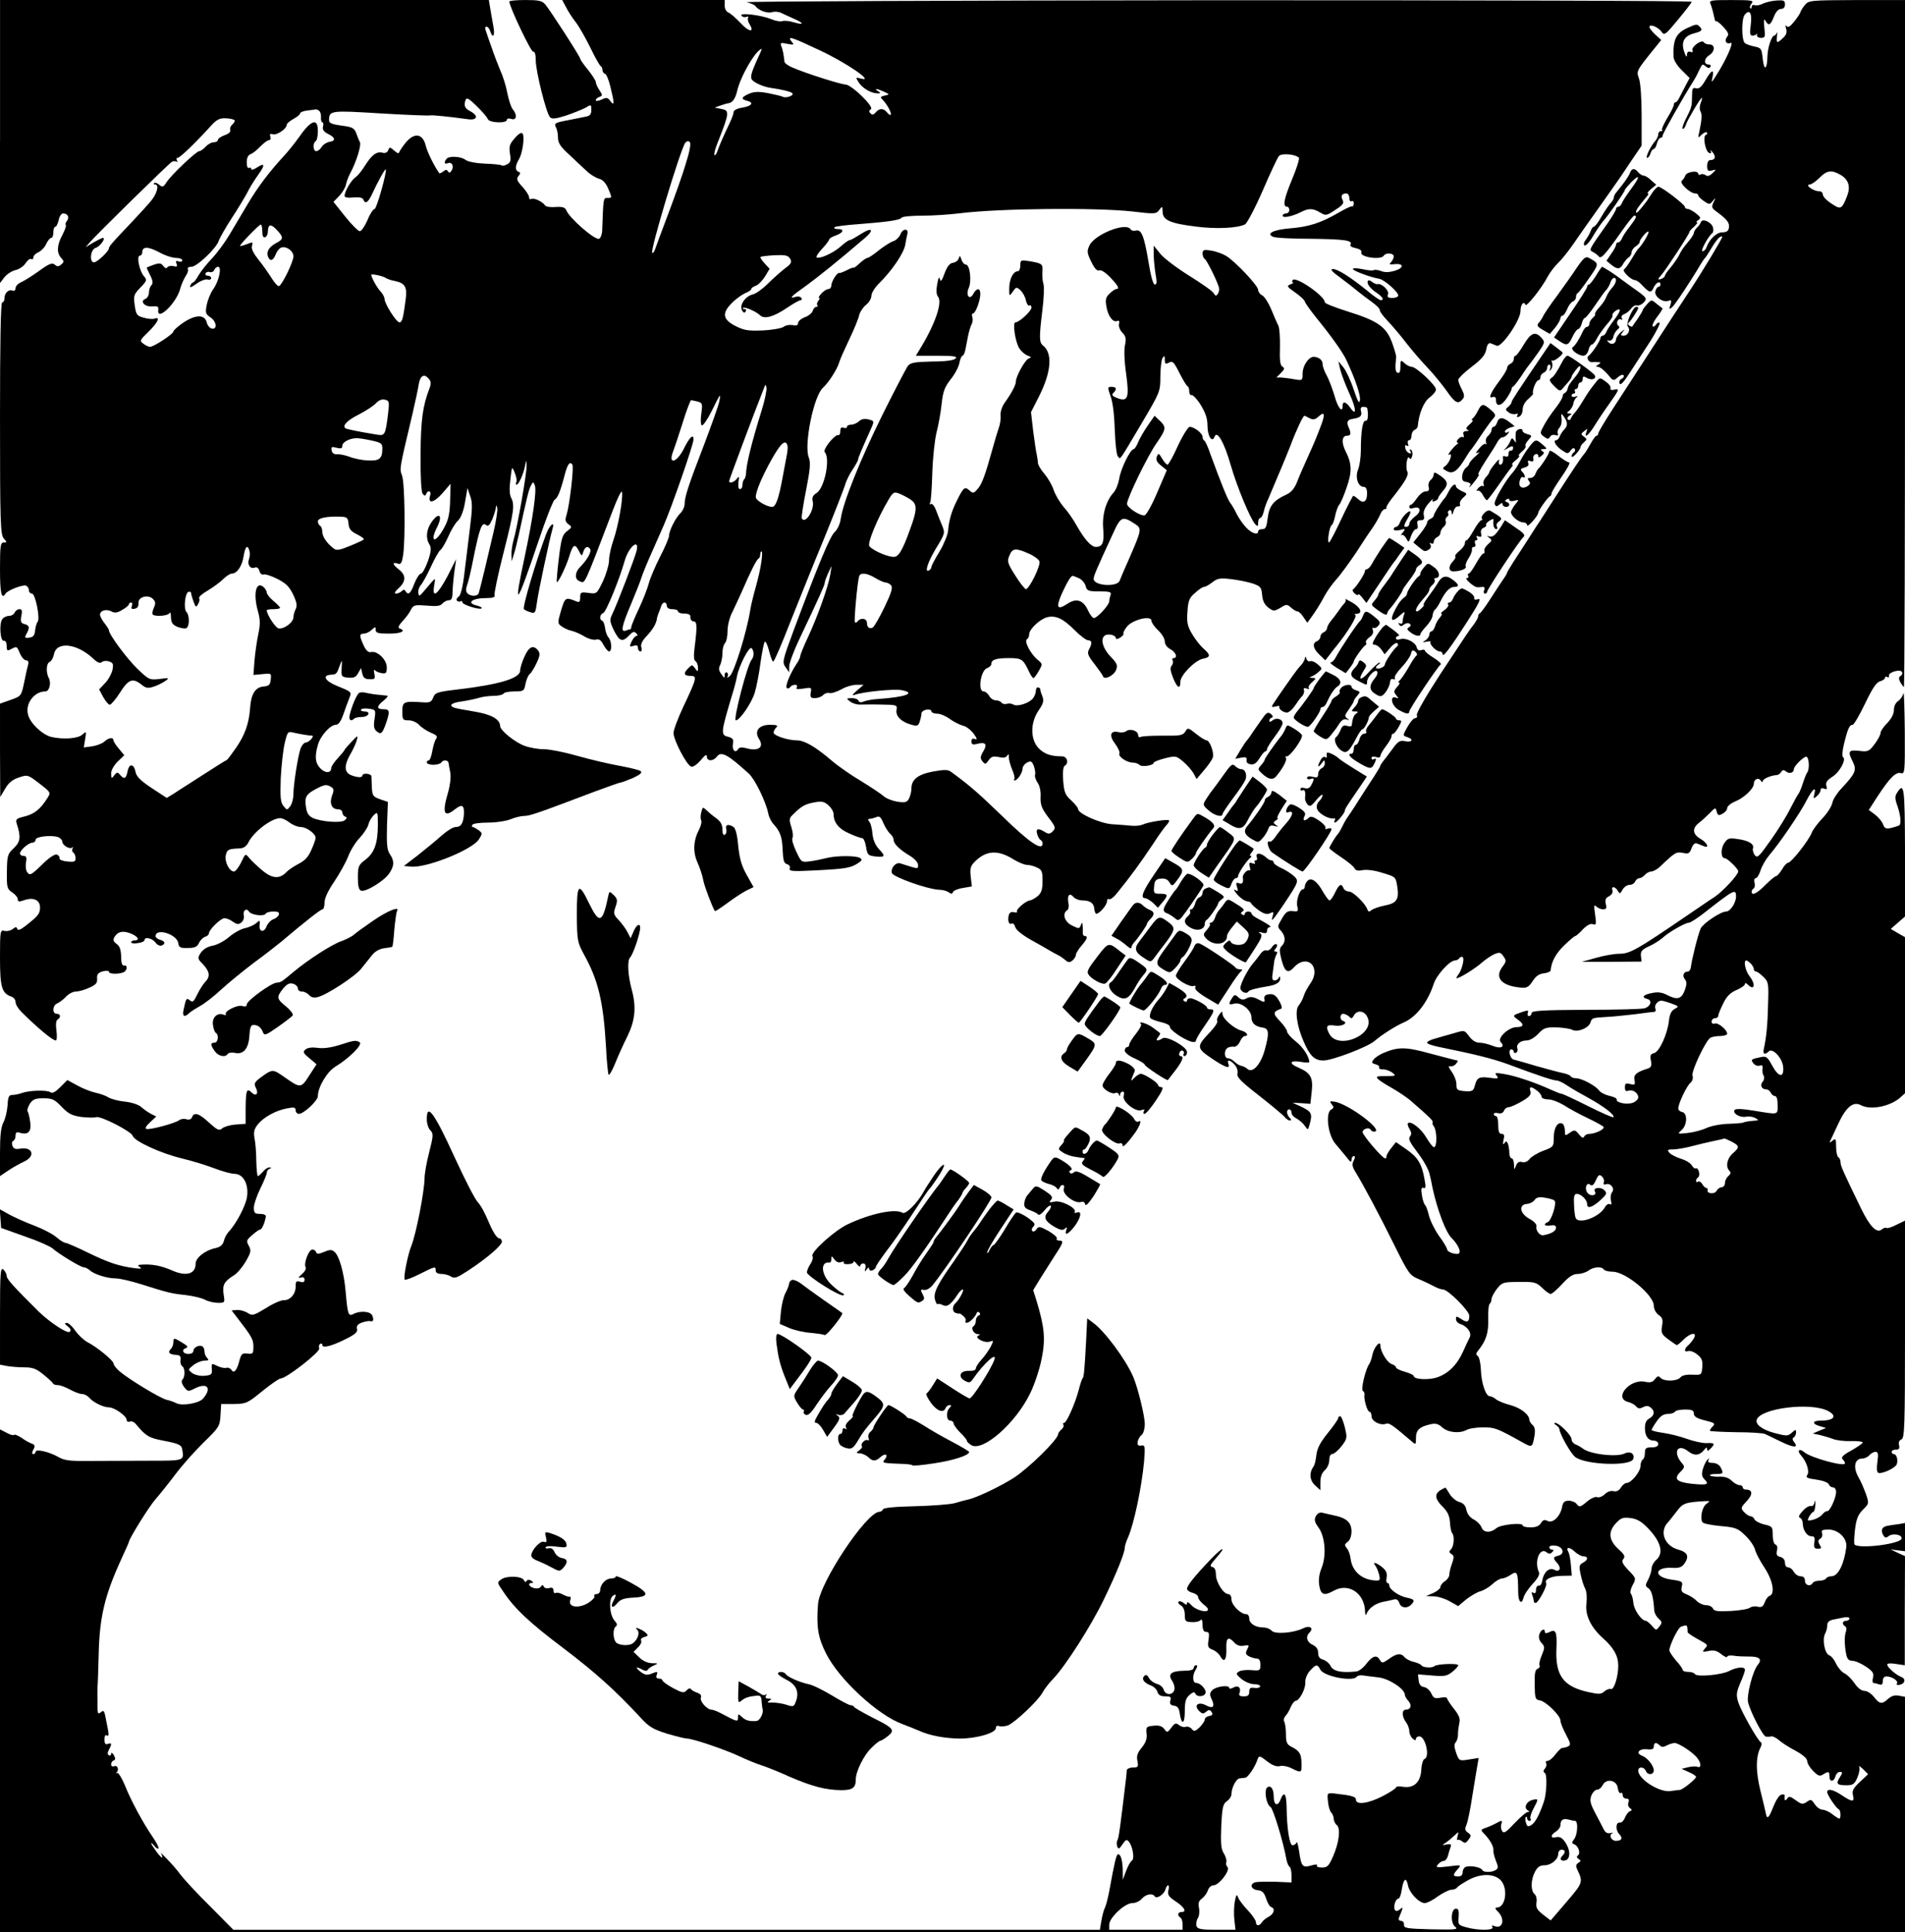 <?xml version="1.0" standalone="no"?>
<!DOCTYPE svg PUBLIC "-//W3C//DTD SVG 20010904//EN"
 "http://www.w3.org/TR/2001/REC-SVG-20010904/DTD/svg10.dtd">
<svg version="1.0" xmlns="http://www.w3.org/2000/svg"
 width="857pt" height="869pt" viewBox="0 0 857 869"
 preserveAspectRatio="xMidYMid meet">
<g transform="translate(0,869) scale(0.1,-0.1)"
fill="#000000" stroke="none">
<path d="M0 8054 l0 -637 20 26 c11 14 33 28 49 32 16 3 37 17 46 31 9 14 20
22 25 19 6 -4 10 0 10 7 0 7 10 18 22 23 13 6 29 22 36 38 7 15 17 27 23 27 5
0 9 11 9 25 0 14 4 25 9 25 5 0 11 14 15 30 3 17 12 30 20 30 21 0 30 -18 17
-34 -6 -7 -8 -15 -5 -18 3 -3 -4 -23 -15 -44 -25 -46 -27 -81 -6 -104 14 -15
14 -18 0 -30 -12 -10 -18 -10 -29 0 -12 9 -25 4 -68 -27 -29 -21 -65 -44 -80
-51 -16 -6 -28 -19 -28 -28 0 -10 -6 -14 -14 -11 -17 7 -36 -11 -36 -35 0 -10
-4 -18 -10 -18 -7 0 -10 -181 -10 -522 0 -471 2 -523 17 -540 15 -17 15 -18 0
-18 -15 0 -17 -15 -17 -120 0 -109 7 -139 25 -110 9 15 77 41 92 36 7 -3 13
-12 13 -21 0 -8 6 -15 14 -15 15 0 38 -114 25 -127 -4 -5 -9 -21 -11 -38 -2
-23 -9 -31 -26 -33 -21 -3 -22 -1 -13 17 16 28 14 38 -9 44 -16 4 -19 11 -14
36 5 24 3 31 -9 31 -8 0 -17 -7 -21 -15 -3 -8 -14 -15 -24 -15 -11 0 -25 -6
-31 -14 -16 -19 -10 -102 6 -98 8 1 13 -8 13 -23 0 -22 3 -24 19 -15 27 14 27
14 41 -20 7 -16 19 -30 27 -30 9 0 13 -7 10 -17 -3 -10 -11 -46 -18 -81 -13
-62 -13 -63 -61 -80 l-48 -17 0 -210 1 -210 22 37 c15 27 34 42 62 51 39 13
40 13 92 -27 52 -40 52 -41 36 -66 -31 -49 -58 -71 -101 -82 -38 -9 -43 -13
-37 -32 20 -61 17 -82 -13 -111 -28 -26 -30 -33 -31 -106 -1 -71 1 -78 24 -93
14 -9 25 -23 25 -31 0 -11 5 -12 26 -5 42 16 74 3 74 -31 0 -29 -7 -38 -67
-85 -22 -17 -33 -20 -35 -12 -4 10 -8 10 -21 -1 -9 -7 -26 -11 -37 -8 -19 5
-20 0 -20 -121 0 -133 8 -160 52 -175 10 -4 18 -14 18 -24 0 -10 11 -29 25
-43 70 -70 141 -130 156 -130 5 0 6 20 3 44 -4 27 -2 46 5 50 16 10 14 26 -4
26 -21 0 -19 39 3 47 9 4 27 17 39 30 12 13 32 23 44 23 12 0 39 7 60 17 30
13 37 21 36 41 -2 19 4 27 26 33 15 4 27 3 27 -2 0 -10 40 -12 64 -3 19 7 22
35 4 31 -9 -1 -13 12 -13 40 -1 31 -6 47 -20 57 -16 12 -18 18 -9 33 15 24 39
28 75 13 31 -13 39 -30 14 -30 -8 0 -15 -4 -15 -8 0 -5 14 -7 30 -4 17 2 30 8
30 13 0 17 35 9 49 -10 8 -11 20 -17 28 -14 19 7 16 20 -7 26 -11 3 -20 10
-20 16 0 39 96 9 102 -31 3 -20 9 -23 43 -22 31 0 42 5 50 22 5 12 18 25 27
28 10 3 18 10 18 16 0 16 53 68 70 68 9 0 26 -7 38 -16 19 -13 26 -13 38 -3 9
7 13 21 11 31 -6 22 12 36 23 18 10 -16 67 -23 75 -10 3 6 19 10 35 10 22 0
28 -4 24 -15 -3 -8 -15 -17 -25 -20 -11 -4 -24 -18 -30 -32 -11 -30 -35 -25
-31 7 2 22 1 22 -15 8 -10 -9 -33 -19 -51 -23 -17 -3 -50 -21 -72 -40 -21 -18
-55 -36 -75 -39 -22 -4 -41 -16 -52 -32 -15 -24 -15 -26 11 -52 30 -33 33 -55
8 -80 -9 -10 -25 -35 -35 -56 -15 -31 -20 -36 -32 -26 -16 13 -18 11 -29 -42
-7 -30 4 -36 26 -14 8 7 30 21 48 31 19 10 62 43 95 74 34 31 99 84 145 119
47 34 103 78 125 96 110 93 178 146 186 146 5 0 9 14 9 30 0 20 16 54 44 95
24 36 52 86 62 112 10 27 33 64 51 83 18 19 36 46 40 60 3 14 14 33 24 43 18
17 19 16 19 -40 0 -85 -15 -128 -55 -159 -32 -24 -35 -31 -35 -81 0 -37 4 -55
14 -59 20 -8 102 42 126 76 24 34 25 58 4 88 -13 19 -15 44 -13 129 l4 106
-35 12 c-31 11 -35 16 -37 51 -1 21 -2 45 -2 52 -1 13 -41 17 -41 3 0 -10 -27
-8 -52 3 -29 13 -30 42 -5 88 14 23 28 54 32 68 6 24 5 24 -24 -7 -17 -18 -31
-34 -31 -36 0 -3 -14 -19 -30 -37 -17 -18 -30 -38 -30 -45 0 -23 -27 -24 -49
-1 -23 24 -26 53 -11 105 11 41 56 91 81 91 12 0 23 16 34 48 9 26 21 58 26
71 12 29 11 29 -53 55 -55 22 -70 48 -31 51 27 2 27 2 41 40 11 30 11 30 9
-10 -2 -38 -1 -40 30 -43 25 -2 34 2 44 20 l13 23 6 -25 c4 -19 13 -25 33 -25
23 -1 26 2 21 25 -3 14 -2 21 3 15 4 -5 18 -11 31 -13 19 -3 22 1 22 27 0 34
-43 75 -71 68 -11 -3 -22 6 -33 30 -20 43 -20 53 1 53 9 0 25 7 35 17 17 15
18 15 18 0 0 -14 11 -17 60 -17 55 0 79 12 48 23 -9 3 -5 14 13 33 15 16 32
39 38 52 11 21 17 22 71 18 43 -4 61 -2 70 9 7 8 20 15 29 15 13 0 17 10 17
43 1 23 5 65 9 92 l7 50 -38 -75 c-45 -85 -71 -105 -61 -45 6 36 6 36 -11 17
-61 -72 -56 -68 -60 -49 -2 10 3 26 11 35 8 9 29 47 46 84 17 37 36 70 42 74
6 3 22 30 35 59 12 29 32 62 44 73 13 12 25 42 32 83 l11 64 12 -36 c11 -29
10 -57 -1 -145 -7 -60 -19 -152 -25 -204 -7 -61 -17 -98 -25 -103 -8 -5 -12
-13 -9 -18 4 -5 11 -7 16 -4 5 4 9 2 9 -4 0 -11 79 -36 87 -27 3 3 -6 8 -21
12 -51 12 -23 34 45 34 26 0 37 4 34 13 -3 6 15 92 40 190 48 189 51 216 34
249 -7 13 -8 42 -3 81 7 61 7 61 19 32 7 -16 11 -35 8 -42 -3 -7 -3 -13 1 -13
9 0 29 43 37 80 7 34 7 34 8 5 1 -33 -42 -279 -59 -335 -5 -19 -10 -48 -9 -65
l1 -30 9 30 c6 17 16 59 24 95 33 153 44 201 54 217 9 17 10 17 17 0 9 -24 -9
-149 -46 -323 -52 -242 -38 -225 62 71 33 99 66 183 73 187 14 8 27 41 45 111
13 50 24 64 35 47 7 -12 -12 -179 -26 -225 -8 -24 -6 -32 8 -43 17 -12 17 -14
-6 -31 -21 -16 -26 -32 -37 -122 -7 -57 -11 -106 -9 -107 5 -6 41 68 55 113
17 56 26 62 43 29 14 -27 15 -27 21 -6 8 24 21 28 31 12 7 -12 -14 -49 -46
-81 -23 -23 -25 -55 -2 -63 26 -10 15 -34 150 319 21 55 39 92 41 82 6 -28
-17 -154 -38 -215 -11 -31 -20 -72 -20 -91 0 -19 -12 -61 -27 -94 -28 -58 -28
-59 -65 -54 -35 5 -38 3 -38 -20 0 -20 -4 -24 -17 -18 -49 20 -51 19 -69 -41
-16 -55 -16 -58 2 -71 11 -8 30 -17 44 -20 14 -3 40 -14 58 -25 18 -11 42 -18
53 -15 14 4 23 -2 34 -24 9 -16 20 -29 25 -29 14 0 12 46 -2 62 -7 7 -14 27
-16 43 -2 17 -8 32 -13 33 -14 5 -11 29 5 35 13 5 72 149 97 237 18 61 66 101
53 43 -7 -30 -87 -239 -110 -286 -12 -25 -11 -33 8 -73 25 -49 38 -54 68 -22
16 17 23 19 32 10 7 -7 8 -12 2 -12 -6 0 -16 -12 -23 -26 -10 -23 -10 -25 9
-19 14 5 20 2 20 -9 0 -9 5 -16 11 -16 6 0 8 8 4 19 -4 12 4 29 24 50 27 29
42 54 46 76 0 6 4 18 8 28 4 9 9 24 12 32 2 8 9 15 15 15 5 0 10 -7 10 -15 0
-9 9 -15 25 -15 14 0 25 -4 25 -10 0 -5 13 -10 29 -10 21 0 28 -5 27 -17 0
-10 6 -18 14 -18 16 0 17 -21 5 -116 -5 -38 -4 -59 4 -63 6 -4 11 -17 11 -29
0 -20 -1 -20 -13 -3 -13 17 -14 17 -30 1 -24 -23 -21 -35 9 -35 31 0 30 -8
-32 -139 -24 -51 -44 -104 -44 -118 0 -31 58 -143 79 -151 9 -3 25 8 43 28 20
25 28 29 28 17 0 -22 29 -22 45 0 19 26 50 9 144 -77 28 -26 76 -125 87 -178
3 -17 14 -39 24 -49 30 -33 39 -58 41 -118 2 -45 6 -59 20 -62 10 -3 15 -11
12 -19 -5 -13 12 -14 113 -9 138 7 161 11 193 32 19 12 21 17 10 24 -18 11
-104 11 -149 0 -19 -5 -53 -12 -75 -15 -40 -5 -40 -5 -63 44 -13 27 -21 54
-17 61 4 6 2 28 -5 49 -11 34 -10 40 7 56 38 38 54 47 96 55 35 6 45 4 65 -14
12 -11 22 -28 22 -38 0 -39 24 -68 71 -88 26 -12 52 -21 58 -21 6 0 14 -18 17
-39 6 -36 9 -39 40 -43 46 -5 49 0 19 32 -17 18 -27 41 -30 69 -2 24 -8 48
-14 55 -8 9 -7 13 2 13 6 0 20 4 30 8 13 6 20 0 31 -27 8 -19 22 -40 30 -48 9
-7 16 -19 16 -27 0 -18 26 -44 73 -72 21 -13 37 -30 37 -41 0 -20 4 -20 -81 7
-19 5 -42 -20 -37 -43 3 -18 161 -74 213 -76 17 0 36 -6 44 -12 11 -8 15 -8
18 2 3 6 23 15 45 18 l40 7 -5 44 c-4 37 -1 48 18 67 52 52 105 55 177 9 21
-12 46 -23 57 -23 11 0 32 -5 46 -12 22 -10 25 -17 25 -61 0 -38 -5 -53 -22
-68 -13 -10 -28 -18 -34 -19 -17 0 -65 -41 -59 -50 3 -4 -3 -6 -14 -3 -12 3
-20 -2 -23 -14 -6 -24 1 -45 14 -37 5 3 12 -4 15 -15 3 -13 31 -36 72 -59 36
-20 75 -42 86 -49 11 -7 27 -15 35 -19 8 -4 23 -14 32 -22 14 -12 20 -12 33
-2 8 7 15 18 15 25 0 6 11 25 25 41 27 31 31 44 14 44 -5 0 -9 8 -8 17 1 10 0
25 -1 33 -1 12 -3 12 -8 -2 -6 -16 -9 -16 -39 -1 -34 16 -46 54 -22 69 6 3 9
19 5 35 -6 33 6 45 24 24 7 -8 24 -15 39 -15 35 0 52 -12 54 -38 1 -12 5 -22
9 -22 14 0 48 39 48 56 0 8 4 13 9 10 5 -4 20 7 33 23 68 84 105 135 166 226
25 39 52 76 59 83 7 7 13 17 13 21 0 9 -95 -6 -120 -18 -8 -4 -31 -7 -50 -5
-19 2 -60 5 -90 7 -55 5 -150 48 -150 68 0 6 -14 23 -31 39 -27 24 -32 37 -36
88 -3 37 0 63 6 67 21 12 12 43 -11 43 -50 0 -79 10 -105 36 -38 39 -39 114
-1 170 22 32 25 43 17 65 -6 14 -10 28 -9 31 1 2 -3 6 -9 8 -6 2 -11 -5 -11
-15 0 -10 -6 -25 -13 -34 -17 -22 -71 -39 -88 -28 -8 5 -21 6 -31 3 -9 -2 -19
0 -23 6 -3 5 -15 10 -25 10 -11 0 -24 9 -30 20 -6 11 -17 20 -25 20 -28 0 -13
96 16 105 11 4 19 12 19 20 0 18 23 25 78 25 57 0 64 -5 87 -52 9 -21 20 -38
24 -38 3 0 14 14 24 32 18 31 18 32 -7 52 -31 27 -60 83 -46 91 6 3 10 14 10
23 1 23 49 68 82 76 38 9 72 -7 123 -59 25 -25 52 -45 60 -45 18 0 19 -14 4
-41 -9 -17 -5 -28 25 -66 19 -25 37 -50 38 -55 6 -18 49 3 59 29 8 21 4 30
-26 61 -37 39 -47 85 -20 96 18 6 45 -2 45 -15 0 -5 9 -4 19 3 11 7 18 15 15
19 -2 4 6 19 18 33 27 30 108 49 108 24 0 -8 13 -27 30 -43 17 -16 30 -38 30
-50 0 -13 10 -27 25 -35 25 -13 35 -40 14 -40 -5 0 -7 -5 -4 -10 4 -6 2 -17
-4 -24 -8 -9 -6 -24 6 -54 18 -46 33 -55 33 -19 0 30 65 96 101 104 36 7 36
17 3 46 -14 12 -37 41 -51 65 -21 36 -25 52 -21 101 3 50 9 63 34 84 16 15 34
27 40 27 6 0 23 9 38 21 23 18 35 20 85 14 33 -4 77 -13 98 -20 34 -12 38 -17
41 -52 2 -26 11 -43 28 -56 23 -17 26 -17 54 -1 27 17 30 17 48 1 10 -9 23
-17 29 -17 6 0 18 -12 27 -26 l17 -25 17 23 c22 31 38 55 62 100 11 20 33 51
50 70 17 18 58 74 91 123 32 50 62 95 67 101 18 26 33 51 42 72 5 12 14 22 20
22 5 0 9 3 7 8 -1 4 14 28 34 52 52 66 68 95 60 109 -4 6 -5 25 -3 42 3 19 8
26 12 19 5 -8 9 -5 13 9 3 12 0 24 -5 28 -7 4 -8 1 -3 -7 5 -8 3 -11 -6 -8 -8
3 -16 13 -17 23 -3 10 0 15 7 11 7 -5 9 -1 5 8 -3 9 -1 16 5 16 6 0 11 9 11
20 0 11 6 23 13 26 8 3 14 10 15 17 5 57 27 110 53 129 16 12 29 28 29 36 0
19 -89 102 -109 102 -8 0 -23 7 -33 17 -17 15 -18 14 -18 -16 0 -22 -4 -31
-12 -28 -11 3 -13 20 -7 72 0 6 -8 35 -19 65 -26 70 -64 97 -199 139 -57 18
-103 36 -103 41 0 29 -133 120 -145 100 -3 -6 -3 -10 2 -11 4 0 -1 -4 -12 -8
-18 -7 -15 -11 22 -37 23 -16 42 -34 43 -40 0 -5 24 -39 53 -75 63 -77 119
-155 134 -189 39 -83 64 -156 61 -179 -3 -20 -9 -10 -28 46 -13 40 -34 85 -46
100 l-23 28 8 -36 c5 -20 23 -69 41 -108 32 -69 34 -109 3 -63 -18 25 -33 29
-33 7 0 -35 -21 -11 -36 43 -9 31 -25 73 -35 92 -11 19 -19 42 -19 52 0 19
-17 32 -40 33 -23 0 -50 -40 -50 -75 0 -32 -1 -32 -37 -26 -21 4 -48 7 -59 8
l-22 0 20 20 c17 17 18 22 7 29 -10 6 -13 29 -11 86 1 43 -2 87 -7 98 -6 11
-20 44 -32 73 -12 29 -30 57 -40 63 -11 5 -19 17 -19 25 0 19 -103 128 -144
153 -17 10 -48 21 -68 24 -33 5 -38 3 -38 -13 0 -10 4 -22 10 -25 9 -6 50 -87
63 -126 3 -9 1 -22 -4 -30 -8 -12 -11 -11 -19 2 -5 10 -55 44 -109 78 -55 34
-113 78 -130 98 l-31 38 0 -45 c1 -25 5 -64 9 -87 6 -32 5 -43 -4 -43 -7 0
-18 37 -28 100 -20 119 -32 149 -57 143 -10 -3 -21 0 -24 6 -21 33 -161 -23
-185 -73 -12 -26 -11 -34 8 -73 15 -31 26 -43 36 -39 9 3 29 -10 50 -32 35
-37 43 -52 27 -52 -5 0 -18 -9 -30 -20 -17 -16 -20 -27 -15 -57 7 -44 29 -74
48 -67 9 4 12 0 9 -13 -3 -10 4 -28 15 -39 16 -17 18 -28 12 -56 -5 -21 -3
-74 5 -129 15 -110 8 -128 -41 -109 -21 8 -25 14 -17 22 18 18 15 28 -8 28
-18 0 -18 -2 -4 -42 10 -26 17 -85 19 -151 2 -61 8 -114 14 -120 13 -13 1 -29
104 144 86 146 87 147 87 215 0 38 5 76 10 84 8 12 10 11 10 -8 0 -19 3 -21
19 -13 16 9 22 3 47 -47 16 -31 32 -58 37 -60 4 -2 7 -12 7 -23 0 -10 5 -18
11 -16 6 1 25 -19 41 -45 21 -35 30 -60 30 -92 0 -48 21 -80 32 -50 11 30 43
-25 72 -126 28 -98 89 -245 111 -268 11 -11 13 -10 13 7 0 12 4 21 9 21 5 0
12 12 16 28 3 15 12 41 20 57 52 123 76 179 100 240 27 72 57 135 63 135 2 0
12 -5 23 -11 16 -8 25 -7 40 7 29 26 32 12 9 -47 -22 -57 -23 -60 -63 -149
-14 -30 -33 -74 -42 -98 -12 -30 -27 -47 -49 -57 -57 -26 -76 -50 -83 -104 -5
-41 -9 -51 -24 -51 -11 0 -19 -4 -19 -10 0 -18 -27 -10 -52 15 -13 13 -33 41
-44 62 -10 21 -24 45 -31 53 -11 15 -42 92 -87 215 -11 33 -24 62 -28 63 -5 2
-8 10 -8 17 0 16 -38 45 -58 45 -7 0 -31 -38 -53 -85 -21 -47 -42 -85 -47 -85
-4 0 -15 12 -24 27 -15 26 -17 26 -24 9 -5 -14 0 -25 19 -40 l26 -21 -43 -100
c-23 -55 -49 -101 -57 -103 -20 -3 -79 35 -79 52 0 25 94 218 133 273 43 62
45 72 14 101 l-23 22 -30 -43 c-16 -23 -36 -57 -43 -74 -7 -18 -17 -33 -21
-33 -15 0 -59 -90 -65 -133 -4 -23 -15 -51 -25 -62 -35 -38 -53 -102 -47 -165
5 -60 -3 -80 -33 -80 -21 0 -50 32 -86 95 -15 28 -42 66 -60 86 -17 20 -37 54
-44 75 -7 22 -26 54 -41 72 -16 18 -29 40 -30 50 0 9 -3 26 -5 37 -3 11 -10
58 -16 105 l-10 86 35 69 c57 112 63 196 19 231 -17 13 -18 35 -3 157 7 54 9
108 5 120 -4 12 -6 36 -5 53 3 37 0 39 -56 49 -41 6 -43 6 -43 -19 0 -14 -5
-26 -11 -26 -21 0 -38 -34 -39 -75 0 -39 0 -39 16 -17 15 22 17 22 34 7 11
-10 22 -30 25 -46 4 -16 11 -27 16 -23 5 3 9 -1 9 -10 0 -15 -55 -66 -72 -66
-14 0 -1 -89 18 -118 9 -13 25 -27 36 -31 18 -6 19 -9 5 -14 -16 -6 -57 -80
-57 -103 0 -15 -18 -50 -48 -92 -14 -19 -22 -43 -21 -60 2 -15 -2 -41 -8 -57
-6 -17 -18 -57 -27 -90 -33 -119 -49 -165 -69 -185 -17 -20 -20 -20 -37 -5
-20 18 -26 13 -57 -50 -23 -46 -34 -86 -38 -132 -1 -17 -18 -59 -38 -93 -21
-34 -37 -65 -37 -70 0 -5 -4 -12 -10 -15 -23 -14 -7 36 31 99 41 67 41 69 26
105 -8 20 -21 51 -27 68 -7 18 -17 30 -23 26 -6 -3 -7 -1 -3 5 4 6 8 67 10
134 2 68 11 150 19 183 9 33 19 91 23 128 6 56 13 75 40 110 19 23 37 57 40
75 3 17 10 32 14 32 4 0 10 12 13 28 3 15 8 43 12 62 4 19 11 43 16 52 5 9 6
24 3 32 -3 9 -2 16 3 16 11 0 33 58 33 88 0 28 -16 28 -31 1 -17 -32 -36 -8
-21 26 14 31 5 105 -13 105 -7 0 -16 10 -20 23 -6 18 -8 19 -12 5 -2 -9 -14
-18 -26 -20 -15 -2 -26 -16 -38 -48 -12 -34 -18 -40 -21 -25 -3 13 -7 5 -12
-23 -5 -28 -4 -47 4 -57 21 -26 -16 -130 -86 -242 l-14 -23 95 0 c76 0 93 -3
84 -12 -8 -9 -45 -14 -106 -14 -79 -2 -97 -5 -109 -20 -8 -11 -59 -109 -114
-219 -100 -202 -178 -396 -188 -469 -3 -23 -15 -48 -28 -60 -21 -20 -71 -140
-184 -442 -50 -135 -52 -143 -36 -165 l16 -23 0 26 c0 15 22 74 49 130 85 179
111 237 111 246 0 6 7 25 15 43 l16 34 -6 -39 c-9 -54 -56 -186 -99 -279 -20
-42 -36 -82 -36 -88 0 -6 -8 -23 -18 -37 -29 -44 -52 -101 -42 -107 5 -3 11
-1 15 5 3 5 13 10 21 10 9 0 12 -5 8 -12 -5 -8 3 -9 31 -5 35 6 37 5 32 -18
-3 -21 0 -25 19 -25 13 0 29 6 36 13 7 8 20 12 29 10 8 -3 32 5 53 16 20 12
51 21 69 21 l32 0 -30 -26 c-21 -18 -24 -24 -10 -19 41 14 175 27 210 21 68
-13 21 -31 -105 -40 -25 -1 -54 -7 -64 -11 -13 -6 -21 -4 -24 3 -2 7 -16 12
-30 12 -26 -1 -26 -1 -7 -16 11 -8 31 -14 45 -13 14 0 57 1 96 0 68 -1 71 -2
67 -24 -5 -27 21 -54 65 -66 27 -8 32 -7 39 12 4 12 8 29 8 37 0 8 10 16 23
18 12 2 22 -1 22 -7 0 -6 12 -11 26 -11 14 0 40 -11 57 -24 18 -13 44 -26 59
-30 15 -3 36 -20 48 -36 16 -22 17 -28 6 -24 -11 4 -16 0 -16 -11 0 -13 6 -16
25 -11 39 10 48 -1 28 -34 -14 -24 -14 -31 -3 -45 12 -14 14 -13 27 5 12 17
21 20 45 15 21 -5 33 -3 39 6 6 10 8 8 7 -6 0 -11 7 -36 15 -56 9 -20 13 -39
10 -43 -4 -3 -3 -6 2 -6 12 0 34 33 35 52 0 10 9 22 20 28 17 9 22 7 31 -16 5
-15 8 -33 5 -40 -2 -6 3 -22 12 -35 9 -13 15 -39 13 -64 -1 -35 5 -51 34 -90
34 -44 35 -49 21 -64 -13 -13 -20 -13 -36 -3 -30 19 -42 15 -34 -10 3 -13 11
-24 15 -26 5 -2 9 -9 9 -16 0 -36 -60 5 -178 120 -111 107 -147 139 -233 202
-14 11 -30 11 -81 2 -69 -13 -98 -36 -98 -77 0 -13 -5 -34 -11 -45 -9 -17 -17
-19 -52 -14 -23 4 -51 15 -62 25 -11 10 -56 40 -100 67 -44 26 -105 68 -135
94 -73 62 -121 90 -155 90 -40 0 -105 21 -105 35 0 6 5 16 12 23 9 9 3 12 -28
12 -50 0 -72 -28 -50 -63 25 -38 -2 -58 -58 -42 -19 5 -31 4 -36 -5 -12 -20
-28 -3 -23 24 4 20 0 26 -21 32 -35 8 -34 17 19 194 8 25 17 59 20 77 9 48 54
135 65 128 12 -8 13 -38 2 -51 -20 -21 -85 -274 -72 -274 18 0 71 78 85 124 8
26 20 87 26 135 7 47 15 90 19 94 4 5 13 -14 20 -42 7 -28 15 -49 19 -46 5 2
39 82 76 177 38 95 106 265 153 378 46 113 88 221 94 240 5 19 21 50 34 69 13
20 24 39 24 44 0 7 17 47 56 134 18 40 18 40 -11 47 -17 4 -31 1 -41 -9 -9 -8
-24 -15 -35 -15 -10 0 -19 -4 -19 -10 0 -5 -7 -7 -15 -4 -10 4 -15 0 -15 -15
0 -12 -4 -20 -9 -18 -16 4 -72 -66 -61 -77 26 -26 0 -159 -36 -183 -18 -11
-22 -21 -18 -38 9 -37 -33 -104 -49 -77 -3 4 6 61 19 127 19 97 21 125 12 148
-22 56 22 276 64 313 26 24 63 81 73 114 4 14 25 61 46 105 21 44 41 92 44
108 4 15 18 36 31 46 13 10 24 29 24 41 0 12 15 36 32 53 60 59 113 137 120
175 3 20 8 43 10 51 6 25 -22 23 -31 -2 -6 -14 -20 -28 -33 -32 -13 -4 -42
-23 -65 -41 -23 -19 -46 -34 -51 -34 -5 0 -21 -11 -36 -25 -14 -13 -26 -22
-26 -19 0 2 -13 -2 -30 -11 -16 -8 -32 -14 -34 -13 -9 5 -35 -36 -36 -54 0
-10 -6 -18 -13 -18 -8 0 -22 -9 -32 -20 -10 -11 -15 -20 -10 -20 4 0 2 -6 -4
-13 -6 -8 -8 -17 -4 -20 3 -4 1 -7 -5 -7 -6 0 -13 -8 -16 -18 -3 -10 -19 -23
-36 -29 -16 -6 -30 -18 -30 -26 0 -10 -8 -13 -25 -9 -14 2 -32 -1 -40 -8 -8
-6 -49 -14 -92 -16 -66 -3 -85 0 -123 19 -58 29 -64 57 -20 102 18 19 46 39
61 46 16 6 29 15 29 20 0 4 9 10 20 14 10 3 29 22 41 41 l21 35 -23 25 c-12
13 -20 26 -18 28 2 3 30 6 63 8 48 2 60 0 70 -15 9 -16 6 -23 -24 -45 -19 -15
-53 -45 -76 -68 -22 -22 -52 -44 -67 -48 -35 -8 -62 -49 -49 -72 6 -11 11 -13
16 -5 4 6 2 11 -5 11 -7 0 -10 2 -7 5 7 7 58 -15 77 -33 19 -19 62 -7 122 34
28 19 55 34 61 34 5 0 6 5 3 10 -4 6 -15 8 -26 5 -33 -11 -21 2 46 49 56 41
146 113 265 215 46 39 32 51 -20 17 -22 -14 -43 -26 -48 -26 -5 0 -23 -13 -42
-30 -33 -29 -96 -57 -107 -47 -3 3 9 21 26 39 17 18 31 37 31 41 0 4 14 13 30
18 35 13 40 29 8 29 -12 0 -18 3 -14 8 4 4 53 10 109 14 130 10 186 18 193 29
3 5 44 9 92 9 48 0 125 5 172 11 178 22 608 26 773 8 102 -12 108 -12 122 7
14 18 14 18 15 -8 0 -38 35 -53 150 -67 92 -12 188 -7 221 10 9 5 45 73 79
151 34 79 67 149 73 156 11 14 73 9 90 -7 4 -4 -10 -49 -32 -101 -36 -87 -42
-120 -20 -120 5 0 9 -7 9 -15 0 -8 -7 -15 -15 -15 -8 0 -15 -5 -15 -10 0 -12
42 -4 82 16 35 18 54 18 87 -2 25 -15 29 -14 68 12 34 22 40 30 33 44 -10 19
-4 30 17 30 7 0 13 -9 13 -21 0 -11 5 -17 10 -14 6 3 10 -1 10 -9 0 -9 -3 -15
-7 -14 -5 2 -33 -12 -64 -30 -78 -45 -131 -62 -216 -69 -75 -6 -109 -24 -76
-38 10 -5 88 -9 173 -9 150 -2 187 -7 175 -27 -4 -5 7 -12 24 -15 18 -4 28
-11 25 -19 -9 -21 88 -36 101 -15 9 15 45 12 45 -3 0 -7 -6 -19 -12 -26 -11
-10 -7 -12 16 -9 42 4 43 -17 0 -30 -24 -7 -45 -8 -61 -1 -14 5 -29 7 -33 4
-5 -3 -27 -1 -49 4 -23 5 -43 6 -45 2 -5 -7 78 -38 119 -45 24 -5 85 -59 85
-75 0 -6 -12 -11 -26 -11 -20 0 -25 4 -20 16 7 17 -30 52 -48 46 -4 -1 -14 3
-22 9 -8 7 -17 10 -19 7 -10 -10 6 -33 35 -53 30 -20 39 -35 21 -35 -5 0 -33
19 -61 43 -77 62 -132 97 -154 97 -14 0 -4 -12 35 -40 30 -22 64 -49 77 -60
13 -11 41 -32 62 -47 22 -16 38 -32 37 -37 -2 -5 15 -28 36 -50 22 -23 60 -68
85 -101 26 -33 68 -82 95 -110 26 -27 64 -74 84 -102 38 -55 52 -63 72 -39 10
11 9 21 -3 45 -9 16 -16 36 -16 43 1 7 27 33 60 58 45 34 61 53 66 78 4 23 11
31 20 28 8 -3 20 -8 27 -11 22 -9 107 115 107 156 0 29 15 48 22 28 4 -12 75
77 101 128 10 18 30 45 46 60 16 15 46 53 67 83 20 30 74 106 118 168 45 63
87 124 95 135 8 12 33 49 55 82 l41 60 0 135 c0 79 -5 148 -12 167 -12 34 -13
33 71 137 l29 36 -27 25 c-14 13 -26 28 -26 34 0 15 39 0 54 -21 13 -19 17
-16 75 54 33 40 61 76 61 80 0 5 -964 7 -2142 7 -1179 -1 -2128 -5 -2109 -9
18 -4 36 -12 40 -18 12 -18 52 -33 73 -27 11 4 30 3 42 -3 11 -5 38 -18 59
-27 46 -20 44 -29 -3 -15 -19 6 -42 8 -51 5 -9 -3 -31 1 -50 9 -47 19 -143 30
-134 16 4 -6 14 -9 22 -6 8 3 11 2 8 -4 -3 -5 0 -18 7 -29 24 -39 -4 -35 -40
5 -21 22 -45 43 -54 47 -11 4 -18 17 -18 32 l0 25 -365 0 -366 0 17 -32 c9
-18 29 -49 44 -68 15 -19 44 -71 66 -115 21 -44 42 -81 47 -83 4 -2 7 -10 7
-17 0 -7 5 -15 12 -17 6 -2 17 -29 24 -59 18 -73 18 -88 0 -64 -12 17 -18 18
-40 7 -14 -6 -26 -8 -26 -3 0 5 7 12 16 15 15 6 15 8 0 31 -9 13 -16 30 -16
36 0 7 -16 31 -35 55 -19 23 -35 46 -35 50 0 9 -134 216 -157 244 -15 17 -30
20 -90 20 -40 0 -73 -3 -72 -7 2 -27 98 -228 107 -225 8 1 12 -13 12 -40 0
-48 47 -237 64 -255 8 -9 24 -8 71 7 33 11 72 27 88 35 26 16 27 16 27 -9 0
-19 -6 -27 -22 -30 -13 -3 -51 -10 -85 -17 -55 -10 -61 -14 -53 -30 6 -10 10
-31 10 -48 0 -24 11 -41 52 -78 28 -27 64 -60 79 -74 16 -15 40 -29 54 -33 16
-4 30 -19 40 -42 19 -45 19 -44 -3 -44 -18 0 -18 -2 -23 -142 0 -20 -7 -39
-14 -42 -19 -7 -135 94 -148 129 -5 12 -17 16 -48 14 -22 -2 -43 1 -47 7 -11
17 -51 36 -62 29 -6 -3 -10 0 -10 8 0 8 -14 29 -30 47 -25 27 -28 35 -18 48
10 12 10 16 1 19 -17 6 -16 28 1 56 16 26 27 100 17 116 -5 7 -17 1 -35 -20
-24 -27 -27 -37 -22 -70 5 -31 3 -40 -13 -48 -10 -6 -21 -8 -24 -5 -3 3 -37 7
-76 8 -42 2 -77 9 -87 17 -20 16 -76 19 -86 4 -12 -16 -9 -25 6 -19 19 7 29
-12 18 -32 -7 -12 -11 -13 -17 -5 -5 9 -10 9 -21 0 -8 -6 -16 -10 -18 -8 -21
29 -53 92 -61 124 -13 54 -50 60 -88 16 -14 -17 -27 -36 -30 -43 -3 -10 -9 -9
-24 5 -19 16 -21 17 -27 1 -4 -10 -13 -14 -25 -11 -27 7 -48 -9 -78 -56 -14
-23 -34 -48 -45 -55 -19 -14 -48 -63 -48 -83 0 -7 14 -10 40 -7 26 2 41 -1 44
-9 9 -23 22 -14 40 25 25 54 58 114 61 110 7 -8 -41 -178 -50 -178 -6 0 -21
-22 -32 -50 -12 -27 -27 -50 -35 -50 -7 1 -37 30 -66 67 l-52 65 25 26 c14 14
28 37 31 51 3 14 11 37 19 51 28 52 51 127 44 140 -4 8 -12 27 -17 42 -9 23
-19 27 -66 33 -42 6 -56 11 -56 24 1 44 5 45 232 31 117 -7 218 -11 223 -9 9
2 81 -5 168 -17 44 -7 52 15 12 36 -25 13 -30 26 -20 52 4 11 18 2 49 -29 25
-24 47 -50 50 -58 6 -18 86 -21 86 -4 0 6 9 8 20 4 24 -8 28 19 6 44 -7 9 -18
42 -24 73 -6 32 -20 77 -31 100 -10 24 -28 70 -39 103 -12 33 -24 68 -27 78
-4 9 -3 17 3 17 6 0 14 -9 17 -20 12 -37 23 -20 14 23 -4 23 -10 59 -14 80
l-6 37 -1099 0 -1100 0 0 -636z m3685 411 c119 -55 249 -144 191 -129 -28 7
-28 7 -12 -18 17 -26 56 -48 84 -48 15 0 15 2 2 10 -21 14 -6 12 26 -2 27 -13
27 -13 4 -18 -21 -5 -21 -7 -8 -20 19 -20 41 -60 35 -66 -2 -3 -10 2 -17 11
-16 19 -34 19 -50 0 -10 -12 -16 -13 -24 -5 -8 8 -7 13 2 19 16 10 -88 111
-115 111 -19 0 -175 49 -235 75 -21 8 -39 21 -39 28 -4 36 -8 54 -14 69 -6 16
-3 17 26 11 31 -6 33 -5 20 10 -22 28 1 20 124 -38z m-285 -57 c-21 -48 -25
-66 -17 -77 12 -14 51 -31 82 -36 52 -7 96 -18 100 -25 7 -11 -31 -23 -44 -15
-6 3 -35 10 -66 16 -43 8 -63 7 -86 -3 -34 -15 -37 -24 -9 -31 33 -8 23 -24
-20 -31 -25 -4 -40 -12 -40 -21 0 -8 -9 -31 -19 -52 -21 -43 -46 -99 -55 -127
-4 -10 -9 -16 -12 -13 -3 3 3 27 14 54 54 137 55 146 17 153 l-30 6 25 9 c14
5 31 10 39 11 17 3 29 21 37 54 15 67 85 187 111 190 1 0 -11 -28 -27 -62z
m-1965 -216 c6 -4 10 -17 9 -29 -1 -13 2 -23 6 -23 5 0 6 -9 3 -19 -3 -14 3
-23 22 -33 34 -16 37 -32 7 -36 -12 -2 -28 -12 -35 -23 -6 -10 -17 -19 -24
-19 -15 0 -17 36 -3 45 6 3 10 24 10 46 0 61 -31 50 -87 -31 -18 -25 -48 -63
-69 -85 -65 -71 -115 -137 -161 -215 -24 -41 -61 -103 -82 -138 -21 -35 -56
-82 -78 -105 -22 -23 -49 -57 -59 -74 -10 -18 -21 -33 -25 -33 -4 0 -10 -7
-13 -15 -4 -11 4 -8 27 8 17 13 40 22 50 20 9 -3 17 0 17 6 0 6 -7 11 -16 11
-8 0 -12 5 -9 11 4 6 13 8 20 5 7 -2 16 2 19 10 3 8 11 14 17 14 18 0 4 -65
-22 -101 -12 -17 -25 -49 -29 -71 -7 -34 -5 -41 16 -55 28 -18 33 -56 7 -51
-9 2 -20 14 -23 28 -9 36 -50 36 -105 -1 -25 -17 -45 -35 -45 -40 0 -11 -88
-69 -105 -69 -6 0 -20 6 -30 14 -18 13 -16 16 23 54 42 41 55 69 28 59 -8 -3
-30 -2 -49 4 -31 8 -35 13 -41 56 -6 43 -4 49 26 80 29 30 30 34 16 50 -21 23
-35 93 -19 93 6 0 11 7 11 15 0 27 25 27 75 1 26 -15 61 -26 76 -26 16 0 29
-5 29 -11 0 -6 -7 -8 -16 -5 -12 5 -15 2 -10 -10 5 -13 2 -15 -14 -11 -11 3
-23 0 -27 -5 -4 -7 -10 -5 -18 5 -10 14 -17 15 -44 6 -17 -6 -31 -12 -31 -13
0 -2 7 -17 16 -35 12 -24 13 -36 5 -44 -6 -6 -11 -21 -11 -33 0 -12 -7 -24
-15 -28 -28 -10 -5 -37 29 -34 24 2 30 -1 28 -14 -9 -58 80 26 98 91 5 20 17
46 25 59 9 12 13 27 10 32 -3 6 4 10 16 10 25 0 113 84 123 117 4 12 29 56 56
98 27 41 59 94 71 116 11 23 34 60 50 82 33 46 31 57 -6 33 -14 -9 -25 -12
-25 -6 0 6 -4 8 -10 5 -6 -4 -10 7 -10 25 0 20 6 33 18 37 9 3 29 19 44 35 15
15 32 28 39 28 6 0 8 7 5 16 -4 11 -1 14 12 10 18 -5 62 25 62 43 0 6 14 17
30 26 17 9 30 20 30 25 0 5 15 11 33 13 17 2 34 4 37 5 3 1 10 -2 15 -6z
m-380 -43 c3 -3 -2 -12 -10 -19 -7 -6 -12 -17 -9 -25 3 -7 -7 -17 -25 -23 -17
-6 -31 -16 -31 -21 0 -6 -8 -11 -18 -11 -11 0 -27 -9 -37 -20 -10 -11 -23 -20
-29 -20 -14 -1 -126 -107 -147 -140 -14 -22 -18 -23 -33 -11 -9 8 -19 11 -23
7 -3 -3 -1 -6 5 -6 19 0 9 -40 -18 -73 -14 -17 -54 -61 -90 -99 -83 -87 -100
-106 -100 -115 0 -13 -53 -63 -67 -63 -22 0 -16 58 7 65 20 6 48 45 33 45 -4
0 -24 -10 -43 -21 l-35 -21 20 23 c26 31 353 352 368 361 6 4 15 4 21 1 5 -3
6 -1 2 5 -4 7 -2 12 3 12 11 0 84 71 149 143 27 30 40 36 68 35 19 -1 37 -5
39 -9z m2030 -196 c-14 -48 -51 -151 -80 -228 -29 -77 -56 -149 -59 -159 -4
-10 -9 -16 -12 -13 -10 10 127 466 149 495 7 8 14 9 20 3 6 -6 0 -41 -18 -98z
m-1905 -304 c0 -20 4 -29 13 -26 6 2 12 13 12 25 1 34 13 37 40 8 32 -34 31
-42 -4 -60 -31 -17 -44 -38 -35 -61 9 -22 23 -18 34 10 5 14 16 28 24 31 23 9
56 -14 56 -39 0 -25 -51 -129 -65 -134 -6 -1 -21 16 -35 39 -14 22 -40 59 -58
81 -20 25 -32 48 -29 59 6 21 6 21 -27 8 -14 -5 -26 -8 -26 -6 0 8 85 95 93
96 4 0 7 -14 7 -31z m555 -209 c6 -4 24 -11 42 -14 46 -10 55 -27 48 -83 -11
-84 -16 -103 -28 -103 -14 0 -67 84 -67 105 0 8 -8 23 -17 33 -15 14 -43 65
-43 76 0 6 55 -6 65 -14z m195 -455 c9 -11 10 -22 2 -42 -31 -80 -39 -145 -40
-298 -1 -94 3 -167 9 -175 8 -11 12 -12 16 -2 8 20 25 14 18 -7 -12 -39 17
-33 55 10 l37 43 -2 -74 c-1 -54 -7 -86 -23 -116 -24 -48 -52 -75 -52 -51 0 8
7 28 15 43 29 56 11 75 -24 25 -23 -33 -27 -72 -9 -100 9 -16 8 -31 -7 -75
-11 -31 -25 -56 -31 -56 -7 0 -20 -20 -30 -45 -17 -45 -27 -54 -40 -34 -4 8
-9 8 -17 0 -6 -6 -18 -11 -25 -11 -10 0 -6 9 12 25 33 30 33 58 1 83 -30 23
-32 36 -6 27 15 -5 19 2 25 41 10 78 7 319 -5 354 -12 34 -14 23 47 280 12 52
25 112 28 133 7 39 25 48 46 22z m1497 -139 c-46 -148 -70 -245 -71 -288 -1
-9 -4 -20 -8 -24 -5 -4 -8 -16 -8 -26 0 -10 -5 -18 -11 -18 -7 0 -9 12 -7 32
4 26 3 28 -7 15 -12 -17 -35 -23 -35 -11 0 5 105 287 159 424 4 12 6 11 9 -4
2 -10 -7 -55 -21 -100z m-192 35 c-3 -15 -33 -100 -66 -187 -73 -189 -89 -240
-89 -270 0 -13 -8 -31 -18 -41 -23 -22 -52 -80 -52 -102 0 -9 -18 -52 -40 -94
-22 -43 -45 -97 -51 -120 -6 -23 -26 -75 -45 -115 -19 -40 -34 -77 -34 -82 0
-6 -2 -10 -4 -10 -2 0 -11 -3 -20 -6 -25 -10 -20 18 23 119 21 51 42 103 46
117 4 14 25 66 47 115 22 50 46 104 53 120 36 81 134 364 135 388 0 28 -18 11
-45 -44 -33 -63 -71 -70 -46 -7 5 13 24 69 42 126 17 56 35 102 38 102 3 0 16
-3 29 -6 22 -6 23 -10 17 -54 -4 -26 -3 -50 2 -53 5 -4 25 25 44 63 19 39 35
70 37 70 2 0 1 -13 -3 -29z m-1489 -50 c-12 -97 -14 -102 -50 -96 -81 13 -139
25 -143 29 -13 13 10 36 62 62 31 16 65 38 76 50 13 14 28 20 41 16 19 -4 20
-10 14 -61z m4405 22 c6 -35 2 -58 -8 -56 -13 3 -21 -48 -21 -135 0 -29 -6
-67 -12 -83 -15 -35 -1 -79 25 -79 10 0 15 -10 15 -29 0 -37 -16 -48 -39 -27
-10 9 -20 16 -23 16 -2 0 -27 -47 -54 -105 -27 -58 -52 -105 -55 -105 -10 0 2
74 12 78 4 2 11 20 15 40 4 20 12 44 19 52 7 8 22 44 34 80 24 68 22 106 -4
157 -21 40 -19 73 4 73 19 0 21 10 6 43 -8 20 -2 30 21 33 33 5 42 13 37 33
-4 15 -1 21 11 21 9 0 17 -3 17 -7z m-4481 -144 c45 -10 50 -13 50 -37 0 -46
-14 -56 -66 -53 -27 1 -64 9 -83 17 -20 7 -45 12 -56 11 -12 -1 -21 5 -23 17
-3 16 0 18 22 12 20 -5 26 -3 26 9 0 16 31 33 62 34 9 1 40 -4 68 -10z m1872
-21 c3 -7 1 -31 -4 -53 -4 -22 -12 -63 -17 -91 -17 -94 -31 -134 -47 -134 -24
0 -74 29 -74 44 0 26 28 92 71 169 41 73 62 92 71 65z m553 -244 c29 -19 31
-41 10 -104 -38 -110 -57 -148 -78 -154 -22 -6 -97 25 -116 47 -10 13 35 123
86 209 20 34 25 37 48 28 13 -5 36 -17 50 -26z m-1874 -144 c-20 -87 -60 -255
-67 -277 -4 -16 -36 -17 -51 -2 -7 7 -8 19 -3 33 5 11 19 68 30 126 27 133 38
164 56 149 10 -8 16 -3 29 26 8 21 16 45 16 54 1 11 3 9 6 -4 2 -11 -5 -58
-16 -105z m-653 34 c2 -24 11 -34 39 -48 19 -9 33 -20 29 -23 -3 -3 -31 -16
-63 -29 -46 -19 -60 -21 -72 -11 -31 24 -50 52 -51 74 0 12 -4 25 -10 28 -5 3
-10 12 -10 20 0 15 40 23 100 21 32 -1 35 -4 38 -32z m3540 -2 c29 -19 27 -27
-25 -147 -22 -49 -43 -98 -46 -107 -11 -30 -117 -23 -117 8 0 13 11 40 86 202
36 80 43 83 102 44z m-3986 -120 c3 -9 2 -26 -2 -37 -9 -24 6 -46 26 -38 10 4
17 -2 21 -15 3 -12 11 -18 18 -16 7 3 35 -6 63 -20 39 -20 54 -35 71 -71 16
-34 19 -50 11 -65 -5 -10 -10 -27 -10 -37 -1 -24 -46 -56 -68 -49 -15 5 -52
63 -52 81 0 3 14 5 30 5 17 0 30 3 30 6 0 3 -13 17 -30 31 -16 13 -30 31 -30
38 0 7 -7 18 -15 25 -34 28 -47 -32 -24 -112 10 -36 10 -58 1 -100 -6 -29 -14
-82 -17 -118 l-5 -66 41 4 c39 4 40 4 37 -24 -2 -24 -8 -30 -34 -32 -36 -4
-55 -34 -59 -98 -5 -68 -23 -119 -62 -176 -20 -29 -39 -54 -42 -56 -4 -1 -52
-31 -106 -66 -55 -36 -115 -73 -132 -85 l-33 -20 -67 44 c-50 33 -69 52 -73
72 -7 38 -29 41 -36 4 -7 -34 -15 -38 -34 -16 -11 13 -14 13 -26 -2 -12 -17
-13 -16 -14 8 0 15 12 36 30 54 l29 28 -24 29 c-14 16 -25 34 -25 39 0 14 -22
11 -41 -7 -10 -9 -35 -18 -55 -21 l-37 -5 6 37 c6 36 5 37 -12 21 -20 -18 -84
-23 -139 -11 -40 9 -97 62 -106 101 -13 50 28 104 78 104 18 0 28 39 15 61
-13 26 -11 66 5 72 7 3 16 19 19 35 12 59 105 48 178 -22 18 -17 30 -21 37
-14 5 5 20 7 32 3 19 -6 21 -12 16 -38 -4 -17 -18 -44 -33 -59 l-27 -29 18
-34 c11 -19 24 -35 30 -35 6 1 27 25 46 55 38 60 57 67 96 36 21 -17 30 -18
57 -9 18 6 41 18 52 26 18 13 16 14 -27 8 -46 -5 -48 -4 -102 48 -48 47 -126
153 -126 171 0 4 -9 18 -20 32 -11 14 -20 31 -20 38 0 19 28 27 51 15 15 -8
27 -7 49 7 17 9 30 21 30 25 0 4 4 8 10 8 5 0 7 -7 3 -16 -4 -12 -1 -15 13
-12 12 2 18 11 17 25 -3 28 43 41 65 19 12 -12 13 -20 4 -40 -6 -13 -8 -27 -5
-30 12 -11 71 -6 76 7 3 6 6 -2 6 -19 1 -25 7 -34 30 -44 17 -6 35 -9 40 -5
14 8 14 58 0 72 -14 14 -7 85 9 91 6 2 12 -1 12 -7 0 -5 5 -22 11 -38 9 -25
12 -26 20 -10 6 9 8 21 5 26 -4 5 14 21 39 35 25 15 56 38 69 51 14 14 31 25
39 25 23 0 46 33 53 78 7 44 18 55 26 24z m3506 -12 c23 -10 45 -26 48 -35 7
-18 -46 -125 -61 -125 -5 1 -27 28 -48 62 -35 55 -37 64 -26 89 13 34 29 35
87 9z m-1203 -37 c-3 -27 -15 -77 -25 -113 -10 -36 -22 -83 -25 -105 -16 -99
-72 -280 -92 -296 -10 -8 -14 -9 -10 -2 4 6 3 14 -3 18 -5 3 -10 -2 -10 -12 0
-15 -2 -14 -15 5 -12 16 -13 27 -5 41 5 11 10 35 10 53 0 19 5 39 12 46 6 6
11 30 11 54 0 25 9 62 23 88 12 25 32 68 44 95 35 81 64 140 73 143 4 2 7 10
7 18 0 8 3 14 6 14 4 0 3 -21 -1 -47z m513 -73 c18 -11 39 -20 46 -20 7 0 19
-6 25 -13 8 -10 1 -34 -30 -98 -22 -46 -46 -87 -52 -91 -15 -9 -27 0 -27 21 0
20 -29 24 -42 6 -4 -5 -9 -7 -12 -4 -5 5 11 181 19 207 6 18 35 15 73 -8z
m916 -1 c13 -6 27 -22 30 -35 6 -22 12 -24 62 -24 47 0 55 -3 50 -16 -3 -9 -6
-22 -6 -29 0 -16 -54 -75 -69 -75 -6 0 -19 17 -28 38 -21 43 -51 52 -88 28
-49 -32 -56 -21 -29 42 24 52 41 82 50 82 2 0 14 -5 28 -11z m-3484 -704 c14
-2 29 -4 34 -4 13 -1 -15 -31 -29 -31 -7 0 -17 -12 -23 -27 -12 -35 -32 -162
-32 -206 0 -18 -6 -42 -14 -53 -15 -19 -15 -19 -31 1 -13 16 -15 39 -12 125 3
58 11 129 18 158 12 50 14 53 38 47 14 -3 37 -8 51 -10z m120 -235 c12 -7 13
-15 4 -38 -13 -35 -2 -62 26 -62 11 0 20 -6 20 -14 0 -8 6 -17 13 -19 9 -4 8
-8 -3 -17 -17 -13 -106 -6 -143 11 -17 8 -27 22 -30 46 -8 46 -1 60 42 83 41
22 50 23 71 10z m-187 -160 c14 -11 37 -20 51 -20 25 0 66 -30 66 -49 0 -5 -8
-29 -19 -53 -13 -31 -29 -49 -57 -63 -21 -11 -45 -27 -54 -36 -31 -34 -65 -32
-110 6 -23 19 -49 44 -59 56 -17 21 -17 21 -36 -20 -11 -22 -26 -41 -32 -41
-22 0 -44 46 -37 74 6 25 11 28 64 30 16 1 29 10 37 26 23 48 104 110 144 110
9 0 28 -9 42 -20z m-1042 -65 c10 -4 19 -13 19 -20 0 -17 34 -37 45 -27 5 4 5
2 1 -5 -3 -6 -2 -14 4 -18 5 -3 10 -15 10 -25 0 -16 -6 -18 -37 -15 -21 2 -37
8 -35 14 1 7 -4 14 -12 17 -9 4 -36 -14 -68 -46 -47 -46 -54 -49 -65 -34 -7 9
-9 29 -6 45 4 22 2 29 -11 29 -9 0 -16 5 -16 11 0 15 39 49 57 49 7 0 13 6 13
13 0 14 68 22 101 12z"/>
<path d="M7695 8673 c4 -10 11 -34 15 -53 4 -19 8 -31 9 -26 0 5 15 -5 32 -23
24 -26 28 -35 19 -46 -15 -18 -4 -36 16 -28 16 6 -22 -80 -67 -149 -20 -32
-21 -32 -15 -5 9 39 -5 33 -32 -14 -17 -30 -29 -40 -42 -36 -15 4 -18 -1 -18
-32 0 -20 -1 -39 -2 -43 -1 -5 -3 -11 -4 -15 -1 -5 -11 -27 -23 -50 -12 -24
-17 -43 -13 -43 5 0 12 9 15 21 7 21 65 119 71 119 2 0 0 -11 -5 -23 -5 -13
-6 -29 -2 -36 9 -13 7 -40 -4 -92 -7 -31 -7 -32 10 -15 10 9 20 14 24 10 3 -4
1 -9 -5 -11 -15 -5 -2 -75 15 -81 9 -3 11 0 7 9 -4 8 -1 5 8 -5 17 -21 13 -36
-10 -36 -8 0 -14 -10 -14 -26 0 -22 4 -25 21 -21 21 6 21 5 3 -12 -13 -13 -23
-15 -31 -9 -7 5 -17 7 -23 3 -5 -3 -10 -2 -10 3 0 17 -51 10 -58 -7 -3 -9 -10
-19 -16 -24 -13 -9 37 -57 60 -57 8 0 14 -4 14 -9 0 -5 12 -16 26 -26 24 -16
26 -16 40 2 14 16 14 16 3 -6 -10 -22 -9 -27 12 -42 49 -36 60 -51 57 -72 -2
-16 -10 -22 -30 -22 -26 0 -57 -30 -71 -67 -3 -10 -11 -18 -18 -18 -11 0 27
69 44 81 5 4 6 16 3 27 -8 24 -48 41 -54 23 -2 -6 -10 -18 -18 -25 -8 -8 -14
-19 -14 -24 0 -5 -9 -20 -20 -33 -31 -38 -34 -42 -48 -70 -8 -14 -25 -39 -38
-54 -13 -15 -24 -31 -24 -35 0 -5 -7 -10 -15 -14 -18 -7 -19 -2 -2 16 17 18
127 185 127 194 0 4 10 15 22 25 11 11 17 19 12 19 -5 0 -2 5 6 10 13 9 11 13
-10 30 -14 11 -31 20 -37 20 -7 0 -13 4 -13 9 0 11 -105 91 -119 91 -6 0 -18
-12 -28 -27 -10 -16 -21 -32 -25 -38 -35 -46 -47 -58 -48 -49 0 10 10 24 50
72 6 6 7 12 3 12 -4 1 2 9 15 20 l23 19 -23 20 c-12 12 -27 21 -34 21 -6 0
-17 7 -24 15 -16 20 -29 19 -37 -2 -6 -16 -25 -44 -63 -90 -6 -7 -10 -17 -10
-22 0 -5 -6 -16 -13 -23 -7 -7 -26 -34 -41 -60 -15 -27 -31 -48 -36 -48 -4 0
-10 -8 -13 -17 -4 -10 -13 -28 -22 -40 -10 -12 -12 -24 -7 -27 6 -3 23 15 38
41 15 26 36 56 45 67 22 23 99 134 99 142 0 3 14 19 30 36 40 39 38 22 -3 -33
-18 -24 -36 -52 -40 -61 -3 -10 -11 -18 -17 -18 -5 0 -10 -5 -10 -10 0 -6 -17
-34 -37 -63 -88 -125 -86 -120 -66 -131 10 -5 21 -14 26 -20 9 -13 31 12 102
113 27 39 53 71 57 71 14 0 9 -11 -20 -49 -16 -20 -32 -44 -35 -53 -4 -10 -11
-18 -17 -18 -5 0 -10 -5 -10 -11 0 -6 -10 -25 -22 -41 l-21 -31 23 -19 c27
-21 39 -20 54 8 6 10 17 23 24 27 6 4 12 14 12 22 0 8 8 20 19 27 10 7 18 15
17 18 -2 10 34 54 40 48 5 -5 -29 -62 -47 -78 -3 -3 -16 -23 -29 -45 -13 -22
-28 -43 -34 -47 -10 -7 31 -47 49 -48 6 0 18 -8 27 -17 38 -41 45 -43 57 -17
11 24 31 33 31 14 0 -5 -4 -10 -9 -10 -5 0 -11 -9 -14 -20 -6 -23 34 -53 59
-43 13 5 15 2 9 -18 -7 -20 -6 -22 7 -11 13 10 85 119 131 197 7 11 14 22 18
25 3 3 16 23 29 45 24 40 41 57 48 50 3 -3 -92 -161 -148 -245 -9 -14 -46 -70
-82 -125 -88 -135 -181 -279 -261 -402 -37 -57 -67 -107 -67 -113 0 -5 -3 -10
-8 -10 -4 0 -16 -17 -27 -37 -11 -20 -24 -41 -30 -47 -11 -12 -53 -75 -134
-201 -28 -44 -56 -87 -61 -95 -6 -8 -29 -44 -52 -80 -23 -36 -54 -84 -70 -108
-15 -24 -28 -45 -28 -48 0 -3 -8 -17 -19 -32 -10 -15 -36 -54 -57 -87 -21 -33
-42 -61 -46 -63 -5 -2 -8 -8 -8 -14 0 -5 -8 -20 -17 -33 -25 -32 -30 -40 -154
-228 -62 -95 -108 -175 -105 -183 3 -8 0 -14 -7 -14 -8 0 -23 -18 -35 -39 -22
-39 -22 -40 -2 -46 31 -10 24 -25 -8 -19 -25 5 -33 0 -60 -38 -17 -23 -36 -48
-42 -55 -5 -7 -10 -14 -10 -17 0 -3 -13 -24 -28 -48 -16 -24 -47 -72 -70 -108
-22 -36 -45 -69 -49 -75 -4 -5 -15 -23 -23 -40 -8 -16 -17 -32 -20 -35 -9 -8
-40 -59 -40 -65 0 -2 24 -21 54 -41 30 -20 57 -42 60 -50 4 -9 15 -12 35 -8
18 4 56 -1 90 -12 60 -18 60 -18 67 -62 9 -58 -3 -75 -57 -85 -24 -5 -50 -14
-58 -20 -11 -9 -15 -9 -19 1 -9 28 -65 82 -83 82 -11 0 -22 7 -25 15 -9 24
-20 18 -38 -20 -9 -19 -20 -35 -25 -35 -4 0 -17 18 -30 40 -26 47 -52 65 -69
48 -7 -7 -12 -18 -12 -25 0 -7 -4 -13 -8 -13 -15 0 -32 -50 -26 -76 6 -23 4
-25 -21 -22 -22 2 -31 -4 -48 -34 -21 -35 -21 -37 -4 -55 20 -23 22 -50 3 -68
-11 -11 -11 -22 -1 -61 14 -55 29 -65 55 -36 61 66 127 1 74 -73 -11 -16 -25
-41 -29 -55 -4 -14 -14 -32 -22 -42 -19 -21 -9 -93 22 -163 28 -65 49 -85 89
-85 39 0 200 61 230 88 31 27 97 69 131 83 56 24 108 91 135 174 13 40 72 105
96 105 7 0 16 5 19 10 4 6 10 8 15 5 10 -6 -4 -61 -21 -81 -6 -8 -9 -14 -6
-14 14 0 84 44 112 69 17 15 42 32 57 39 24 10 29 9 42 -10 13 -18 13 -23 -6
-48 -35 -48 -3 -84 82 -92 29 -3 37 2 55 29 14 22 29 33 50 35 17 2 30 8 31
13 3 39 23 76 61 113 24 23 46 42 50 42 3 0 19 13 34 30 19 19 34 27 45 23 15
-5 16 0 10 43 -6 40 -5 47 5 37 7 -7 21 -13 31 -13 14 0 17 5 12 24 -4 18 -1
27 15 35 12 7 18 17 15 26 -8 20 13 19 24 -2 9 -14 11 -14 21 5 7 12 21 22 32
22 11 0 22 7 25 15 4 8 12 15 19 15 7 0 18 7 25 15 7 8 20 15 28 15 9 0 25 9
37 19 71 68 75 70 105 65 26 -6 31 -3 40 21 7 18 15 25 25 21 8 -3 22 -9 30
-12 27 -11 16 15 -15 33 -36 21 -38 47 -8 71 12 9 34 29 49 44 26 27 27 27 32
7 5 -17 9 -19 26 -9 12 6 21 17 21 25 0 8 16 22 36 30 41 17 84 58 84 80 0 20
21 30 31 14 5 -8 9 -9 9 -3 0 11 38 27 65 28 6 1 14 7 18 14 7 10 12 10 22 2
14 -12 35 -6 35 10 0 15 49 62 58 56 11 -7 13 -57 2 -71 -4 -5 -13 -28 -20
-50 -7 -22 -16 -42 -19 -45 -3 -3 -19 -32 -36 -65 -16 -33 -56 -98 -89 -144
-53 -75 -60 -82 -72 -67 -7 10 -10 24 -8 30 7 19 -18 35 -68 42 -40 6 -46 4
-62 -20 -16 -26 -14 -66 3 -66 12 0 61 -48 61 -59 0 -16 -69 -90 -106 -115
-18 -11 -71 -48 -120 -81 -233 -159 -261 -175 -311 -175 -21 0 -67 -8 -102
-18 l-64 -18 134 0 134 1 -3 26 c-2 20 5 28 35 42 21 9 49 27 63 39 28 26 102
68 119 68 6 0 37 20 69 45 133 104 142 109 142 73 0 -29 -26 -68 -45 -68 -24
0 -103 -53 -114 -76 -12 -26 -41 -143 -44 -173 -1 -11 -7 -21 -14 -21 -19 0
-26 -19 -13 -35 9 -11 9 -22 -1 -50 -15 -39 -33 -44 -80 -20 -20 11 -41 14
-64 9 -42 -7 -53 -20 -25 -27 24 -6 17 -33 -11 -42 -11 -4 -129 -7 -264 -7
-197 -1 -245 -4 -245 -15 0 -7 -5 -13 -11 -13 -6 0 -9 6 -6 14 5 12 0 13 -26
4 -43 -15 -44 -16 -19 -34 30 -21 28 -34 -6 -34 -35 0 -88 -50 -71 -67 22 -22
0 -32 -36 -17 -19 8 -46 14 -59 14 -16 0 -33 10 -47 29 -21 28 -21 28 -67 14
-26 -7 -64 -18 -84 -24 -21 -5 -38 -14 -38 -19 0 -5 24 -13 53 -19 162 -33
241 -52 317 -80 133 -50 198 -71 213 -71 8 0 29 -10 48 -23 19 -13 63 -38 98
-57 65 -36 118 -76 109 -85 -2 -3 -54 20 -114 50 -60 30 -113 55 -118 55 -5 0
-28 9 -50 19 -69 32 -159 62 -208 70 -42 7 -46 6 -35 -7 10 -13 7 -15 -29 -10
-50 7 -60 1 -69 -35 -7 -24 -11 -27 -45 -25 -34 3 -38 6 -38 29 1 15 -9 41
-21 58 -14 19 -17 29 -8 25 7 -2 20 2 27 11 7 8 10 15 6 15 -3 0 -56 14 -117
30 -115 32 -148 32 -215 4 -17 -7 -37 -20 -44 -29 -11 -14 -10 -17 8 -22 12
-3 19 -9 16 -14 -3 -5 5 -9 18 -9 13 0 32 -7 42 -15 18 -14 16 -15 -29 -15
-43 0 -47 -2 -35 -14 8 -8 37 -26 64 -41 26 -15 62 -39 79 -53 87 -75 107 -95
102 -100 -2 -3 -1 -10 4 -16 16 -19 17 -96 2 -96 -5 0 -20 19 -34 43 -24 41
-70 77 -83 65 -3 -3 0 -15 7 -26 9 -15 10 -24 2 -34 -9 -10 0 -27 35 -73 25
-33 49 -75 53 -95 5 -19 11 -48 14 -65 21 -96 59 -198 85 -223 34 -34 48 -72
26 -72 -22 0 -46 11 -46 21 0 5 -16 33 -37 61 -20 29 -40 70 -45 92 -5 22 -13
43 -17 46 -4 3 -11 22 -14 43 -5 29 -3 38 7 34 10 -4 11 5 5 36 -12 71 -30
101 -80 136 l-49 34 -23 -29 c-12 -16 -21 -32 -20 -36 2 -5 -1 -8 -6 -8 -12 0
-101 104 -101 118 0 14 28 23 35 12 4 -6 10 -10 16 -10 52 0 -116 127 -179
135 -20 3 -21 1 -11 -12 11 -12 10 -17 -3 -24 -26 -15 -14 -115 20 -154 15
-17 37 -45 50 -60 16 -22 22 -25 22 -12 0 9 5 17 10 17 7 0 7 -7 0 -20 -9 -17
-7 -28 10 -55 33 -54 106 -190 175 -330 61 -123 67 -131 107 -148 24 -10 55
-25 70 -33 14 -8 33 -14 40 -14 22 0 118 -96 118 -118 0 -28 -10 -33 -36 -15
-22 14 -24 14 -24 0 0 -9 8 -18 19 -22 32 -10 54 -41 42 -62 -5 -10 -19 -39
-30 -64 -27 -59 -66 -97 -115 -114 -38 -13 -106 -10 -106 6 0 4 -18 13 -40 19
-22 6 -40 15 -40 20 0 5 -9 11 -20 15 -19 6 -50 56 -50 83 0 26 -28 -6 -36
-41 -3 -18 -10 -36 -14 -42 -16 -20 -39 -115 -29 -121 5 -3 9 -11 7 -17 -3
-21 13 -77 23 -77 5 0 9 -9 9 -20 0 -23 40 -43 65 -34 14 6 29 -5 118 -81 16
-14 17 -13 17 18 0 35 16 50 66 61 22 5 35 2 52 -14 25 -23 77 -29 109 -12 12
7 46 12 75 12 53 0 63 -4 178 -68 43 -24 44 -24 54 35 3 21 0 35 -9 43 -8 7
-15 18 -15 24 -1 24 -38 53 -85 66 -27 7 -57 19 -66 27 -8 7 -21 13 -27 13
-18 0 -38 59 -40 119 -1 30 -8 58 -14 62 -9 6 -9 12 3 26 35 44 46 79 44 141
-1 35 2 65 7 68 4 3 8 13 8 22 1 9 12 30 25 46 22 28 28 30 99 30 68 1 77 -1
103 -26 16 -16 34 -28 39 -28 6 0 29 20 52 45 30 33 49 45 70 45 15 0 37 7 48
15 22 17 60 20 69 5 3 -5 21 -10 40 -10 58 0 185 -105 185 -153 0 -15 9 -32
21 -41 18 -12 21 -22 16 -50 -5 -31 -2 -38 28 -60 19 -14 36 -26 39 -26 3 0
16 11 30 25 30 30 62 35 47 7 -5 -10 -17 -24 -25 -32 -20 -16 -21 -34 -2 -27
8 3 27 -3 41 -15 21 -16 25 -27 23 -57 -3 -36 -4 -36 -45 -34 -26 1 -46 -3
-53 -12 -15 -18 -71 -20 -89 -3 -10 11 -15 9 -26 -5 -10 -14 -21 -17 -44 -12
-69 15 -144 -74 -76 -91 13 -3 29 -12 36 -20 8 -10 16 -11 31 -3 14 7 23 7 34
-2 20 -16 17 -36 -6 -49 -14 -7 -20 -21 -20 -43 0 -37 15 -57 42 -57 10 0 18
-7 18 -15 0 -10 -10 -15 -30 -15 -25 0 -30 -4 -30 -24 0 -14 -4 -28 -10 -31
-5 -3 -10 -17 -10 -29 0 -25 -41 -76 -62 -76 -7 0 -19 -9 -26 -21 -9 -14 -20
-19 -33 -16 -12 3 -28 -2 -40 -14 -10 -10 -25 -16 -34 -13 -8 4 -29 -6 -47
-21 -28 -24 -33 -25 -44 -11 -6 9 -23 16 -36 16 -20 0 -27 -6 -31 -30 -9 -42
-42 -73 -65 -61 -14 7 -21 5 -30 -10 -8 -13 -23 -19 -47 -19 -19 0 -35 4 -35
9 0 14 -100 4 -119 -13 -25 -22 -58 -20 -66 4 -4 11 -19 27 -34 35 -18 9 -30
25 -34 43 -4 21 -14 31 -31 36 -14 3 -33 19 -43 34 -9 15 -18 28 -19 30 -1 2
-11 -3 -23 -10 -29 -18 -26 -40 9 -75 22 -22 31 -40 33 -71 1 -22 6 -44 10
-48 11 -12 8 -59 -5 -72 -10 -10 -10 -15 2 -22 12 -7 12 -15 2 -43 -7 -18 -12
-41 -12 -50 0 -9 -9 -22 -20 -29 -11 -7 -20 -19 -20 -26 0 -7 -15 -19 -32 -27
l-33 -14 34 -1 c18 0 51 -10 72 -22 l39 -22 37 31 c21 16 50 33 64 36 14 4 38
18 53 32 15 14 34 25 42 25 8 0 26 7 39 16 32 21 34 15 35 -83 1 -40 16 -51
24 -19 3 14 22 41 41 62 24 26 33 43 28 53 -22 48 4 114 35 89 9 -8 16 -8 24
0 9 9 9 12 0 12 -7 0 -12 5 -12 11 0 6 12 9 27 7 35 -4 45 -37 14 -45 -25 -6
-26 -11 -5 -34 20 -23 10 -43 -15 -29 -22 11 -47 -12 -53 -50 -2 -14 -9 -24
-16 -22 -6 1 -12 -7 -12 -19 0 -13 -4 -18 -12 -13 -8 5 -9 2 -5 -10 4 -10 7
-22 7 -27 0 -5 4 -9 8 -9 12 0 54 78 48 89 -11 16 23 33 69 33 l46 1 -4 47
c-2 26 -7 52 -11 59 -14 23 4 25 27 3 13 -12 31 -22 40 -22 23 0 22 -17 -2
-29 -17 -9 -18 -16 -10 -53 5 -24 14 -53 21 -65 6 -12 8 -41 5 -64 -7 -53 19
-108 75 -158 48 -43 68 -79 68 -123 0 -49 -19 -110 -33 -105 -7 2 -20 -2 -30
-11 -14 -13 -25 -13 -70 -3 -115 25 -151 75 -145 198 3 75 -3 88 -34 71 -12
-5 -18 -5 -18 2 0 18 -18 11 -25 -11 -4 -13 -1 -27 10 -39 15 -16 15 -21 1
-55 -9 -20 -13 -41 -10 -46 3 -5 -1 -12 -9 -15 -11 -4 -14 -22 -13 -72 1 -61
3 -67 23 -70 27 -4 93 -68 93 -91 0 -9 11 -37 25 -63 22 -42 23 -47 7 -54 -9
-4 -20 -6 -24 -6 -4 1 -17 -12 -30 -28 -12 -17 -28 -30 -35 -30 -8 0 -11 -5
-8 -10 4 -6 2 -17 -5 -25 -8 -9 -8 -15 0 -20 11 -7 8 -93 -5 -130 -20 -58 -38
-92 -55 -103 -16 -10 -20 -8 -25 9 -4 11 -4 23 -1 26 3 4 6 1 6 -5 0 -7 5 -12
11 -12 5 0 8 4 4 10 -3 5 3 26 14 46 23 43 23 45 -6 38 -26 -7 -39 -34 -21
-46 10 -6 10 -8 1 -8 -7 0 -33 -23 -59 -50 -40 -43 -49 -48 -57 -35 -5 9 -6
23 -3 31 6 17 2 18 -22 4 -9 -5 -30 -15 -45 -20 -26 -9 -27 -11 -12 -26 27
-27 46 -61 43 -76 -1 -7 4 -28 11 -46 12 -29 12 -35 0 -43 -19 -12 -56 -11
-61 0 -4 12 -54 22 -74 14 -8 -3 -14 -14 -14 -24 0 -12 -7 -19 -20 -19 -25 0
-25 8 -2 33 17 19 16 20 -43 12 -53 -6 -58 -5 -46 9 7 9 19 16 26 16 7 0 16
11 19 24 3 13 9 31 12 39 4 12 0 14 -18 11 -22 -5 -22 -4 -4 8 11 7 28 22 39
32 20 19 20 19 14 -3 -3 -13 -3 -20 0 -17 4 3 13 0 21 -6 11 -10 17 -8 28 7
13 17 13 21 -2 32 -14 10 -15 17 -7 35 6 13 18 73 27 133 10 61 20 123 23 139
l5 29 -44 -7 c-43 -7 -44 -6 -57 29 -9 26 -10 40 -2 49 6 7 11 24 10 37 0 13
3 35 6 49 5 19 -1 35 -24 64 -17 21 -31 43 -31 47 0 5 -13 6 -30 3 -25 -5 -31
-2 -41 19 -6 14 -21 27 -33 29 -14 2 -22 11 -24 30 l-3 27 63 -5 c55 -5 67 -3
91 16 15 12 27 25 27 30 0 10 -98 6 -107 -4 -10 -9 -51 -7 -58 3 -3 5 -18 12
-34 16 -16 3 -35 13 -42 21 -16 20 -36 18 -71 -8 -28 -19 -31 -20 -40 -5 -14
26 -33 20 -61 -16 -13 -18 -34 -34 -46 -35 -69 -7 -104 1 -116 26 -5 11 -20
23 -32 27 -16 4 -23 13 -23 30 0 17 -8 29 -25 37 -26 12 -33 36 -14 55 21 21
0 34 -29 19 -43 -21 -128 -28 -142 -10 -7 8 -23 14 -37 14 -35 0 -63 18 -63
40 0 11 -6 20 -14 20 -25 0 -66 41 -66 66 0 14 -6 24 -14 24 -22 0 -56 54 -56
88 0 20 -6 32 -16 34 -13 2 -10 10 15 38 51 58 35 56 -22 -3 -72 -75 -107
-119 -107 -133 0 -6 11 -15 25 -18 14 -4 25 -12 25 -20 0 -7 11 -21 24 -32 14
-10 23 -21 20 -26 -8 -13 -58 2 -76 24 -10 11 -18 15 -18 8 0 -10 -3 -10 -15
0 -9 7 -19 10 -23 6 -4 -4 1 -12 11 -17 10 -6 17 -22 17 -42 0 -29 3 -32 33
-33 17 -1 35 4 39 10 4 6 8 -4 8 -21 0 -24 5 -33 16 -33 13 0 15 -7 11 -35 -5
-31 -3 -37 18 -45 13 -5 29 -18 35 -30 17 -31 29 -15 27 35 -2 49 9 57 37 26
11 -12 25 -16 42 -13 24 4 25 3 15 -16 -9 -18 -8 -23 8 -32 11 -5 27 -10 35
-10 11 0 16 -9 16 -28 0 -26 -2 -27 -39 -24 -22 2 -47 0 -57 -6 -15 -9 -14
-12 10 -33 16 -13 41 -24 57 -24 16 0 28 -4 28 -10 0 -5 -11 -9 -24 -7 -20 3
-25 -1 -25 -17 0 -16 -6 -21 -25 -21 -17 0 -23 4 -19 15 9 23 -5 37 -27 25
-11 -6 -19 -7 -19 -2 0 15 -60 7 -76 -10 -12 -12 -13 -20 -3 -41 16 -34 6 -44
-26 -27 -34 18 -56 0 -31 -25 14 -14 19 -15 32 -4 13 10 17 10 25 -2 6 -10 3
-15 -11 -17 -11 -2 -20 -9 -20 -16 0 -7 -11 -22 -23 -35 -21 -19 -26 -20 -36
-7 -7 8 -19 12 -27 9 -8 -3 -21 1 -30 8 -14 11 -19 9 -34 -11 -18 -24 -20 -24
-32 -7 -10 13 -24 18 -48 15 -33 -3 -35 -5 -32 -36 3 -23 -4 -41 -22 -63 -19
-23 -24 -37 -19 -59 5 -27 3 -30 -21 -30 -14 0 -26 -6 -27 -12 0 -7 -2 -26 -4
-43 -26 -218 -32 -262 -38 -272 -4 -6 -4 -19 -1 -28 6 -14 9 -12 24 10 14 21
19 23 28 12 18 -21 27 -78 14 -86 -7 -4 -18 -25 -26 -46 l-15 -40 0 42 c-1 46
-9 73 -21 73 -8 0 -17 -40 -40 -167 -6 -32 -15 -65 -19 -73 -5 -9 -12 -35 -16
-58 l-7 -42 -1949 0 -1949 0 -104 105 c-58 57 -117 121 -133 142 -15 21 -44
54 -63 73 -19 20 -32 31 -27 26 4 -6 7 -14 7 -20 0 -5 -11 5 -25 24 -14 19
-25 36 -25 39 0 3 7 -2 14 -11 7 -10 16 -15 19 -12 3 3 -9 27 -27 53 -42 61
-97 162 -125 233 -13 31 -28 55 -34 54 -7 -2 -9 -1 -4 1 14 9 7 35 -8 29 -9
-3 -15 0 -15 8 0 8 5 16 12 18 8 3 8 9 0 24 -6 10 -12 13 -12 6 0 -7 -5 -10
-10 -7 -7 4 -7 12 0 25 14 26 13 33 -5 26 -11 -4 -15 2 -15 20 0 16 4 23 11
18 8 -4 9 3 5 25 -3 17 -9 45 -12 61 -5 25 -8 29 -20 19 -11 -9 -14 -7 -15 10
-1 27 -1 99 0 109 1 4 3 68 5 142 4 168 27 264 102 428 19 41 34 75 34 77 0
13 90 158 119 191 20 23 61 74 91 114 30 40 87 104 127 143 69 67 72 73 75
121 l3 51 57 0 c55 1 61 3 128 58 38 31 76 57 83 57 25 0 179 120 173 135 -3
8 -1 17 4 20 6 4 10 2 10 -4 0 -16 41 -6 103 25 45 22 57 33 53 47 -3 13 3 21
21 28 14 5 30 8 37 7 15 -4 19 4 11 25 -8 19 -55 23 -85 7 -23 -12 -26 -3 -35
100 -7 85 -29 163 -51 180 -11 10 -21 10 -46 -1 -24 -10 -33 -10 -36 -1 -2 7
-10 12 -17 12 -16 0 -40 -64 -30 -80 4 -6 -4 -20 -17 -31 -17 -15 -18 -19 -5
-15 11 3 17 0 17 -10 0 -11 -6 -13 -20 -9 -17 5 -20 2 -20 -23 0 -33 -26 -62
-55 -60 -11 0 -47 -15 -79 -36 -55 -33 -61 -35 -82 -21 -13 8 -34 14 -48 13
l-24 -2 20 -26 c72 -93 78 -104 78 -137 0 -31 -2 -34 -27 -31 -23 3 -28 -2
-36 -32 -11 -44 -25 -60 -36 -41 -5 7 -15 11 -22 9 -8 -3 -26 1 -41 8 -26 13
-27 13 -25 -14 2 -24 -2 -27 -33 -30 -20 -2 -43 4 -55 12 -20 16 -20 16 5 36
14 11 36 20 49 20 20 0 22 3 13 12 -7 7 -12 20 -12 29 0 10 -4 20 -9 23 -14 9
-41 -4 -41 -20 0 -16 -36 -19 -45 -4 -3 6 1 13 10 16 13 5 10 10 -15 25 -38
23 -40 23 -40 1 0 -10 -5 -23 -12 -30 -15 -15 -6 -24 24 -26 18 -1 22 -6 20
-23 -2 -12 2 -24 8 -28 13 -8 13 -48 1 -60 -6 -6 -4 -18 7 -33 17 -22 19 -22
50 -6 56 27 76 0 35 -47 -18 -21 -95 -34 -120 -20 -10 5 -29 12 -43 15 -28 6
-170 92 -212 128 -15 13 -27 28 -27 35 -1 14 -74 74 -117 96 -17 9 -41 32 -55
51 -13 20 -31 36 -39 36 -11 -1 -10 -4 4 -15 13 -10 17 -18 10 -25 -10 -10
-86 39 -139 90 -112 111 -145 147 -145 161 0 9 -7 22 -15 29 -13 11 -15 -13
-15 -208 l0 -220 31 -6 c17 -3 52 -6 78 -6 38 0 54 -6 86 -32 22 -18 42 -36
43 -40 2 -5 12 -8 23 -8 10 0 34 -9 54 -20 20 -11 44 -20 54 -20 10 0 24 -7
32 -16 17 -21 64 -44 89 -44 25 0 80 -39 80 -57 0 -7 6 -10 14 -7 8 3 20 -2
27 -11 45 -54 58 -62 120 -74 74 -14 86 -20 89 -41 8 -51 11 -50 -157 -50 -87
0 -205 -1 -263 -1 -88 -1 -111 2 -140 19 -41 23 -100 36 -100 22 0 -6 -5 -10
-10 -10 -7 0 -7 7 0 20 9 16 7 22 -7 27 -10 3 -31 15 -46 26 -16 10 -31 17
-34 13 -3 -3 -18 1 -34 10 l-29 15 0 -1131 0 -1130 4285 0 4285 0 0 529 0 529
-27 5 c-19 4 -34 -1 -49 -14 -27 -26 -39 -24 -64 9 -12 15 -31 27 -43 27 -13
0 -30 13 -44 34 -13 19 -33 39 -46 45 -12 6 -29 26 -37 43 -8 18 -22 35 -31
38 -20 7 -32 70 -19 96 6 10 10 27 10 38 0 14 8 22 25 26 14 3 36 7 50 10 14
3 25 1 25 -5 0 -5 -7 -10 -15 -10 -17 0 -20 -16 -4 -25 6 -4 7 -14 3 -24 -7
-18 -7 -62 2 -104 4 -19 12 -27 27 -27 13 0 40 -12 61 -26 31 -21 37 -30 32
-50 -4 -13 -2 -24 3 -24 5 0 16 -3 25 -6 12 -4 16 0 16 15 0 12 6 21 16 21 24
0 55 -20 48 -31 -4 -7 1 -9 11 -7 25 4 30 27 9 35 -24 9 -64 44 -64 56 0 6 17
7 39 3 l40 -6 0 245 1 246 -33 15 -32 15 33 -4 32 -4 0 64 0 63 -27 -5 c-16
-2 -37 -5 -48 -7 -27 -4 -36 -18 -24 -41 8 -14 13 -16 24 -7 18 15 60 9 60 -9
0 -25 -190 -49 -212 -28 -3 3 -2 33 2 67 6 48 13 66 35 89 28 28 29 28 14 72
-9 24 -23 58 -33 74 -26 46 -18 85 18 85 10 0 24 7 31 15 7 8 19 15 27 15 12
0 14 -9 9 -44 -4 -26 -3 -47 3 -50 11 -7 59 12 79 31 14 14 7 53 -9 53 -5 0
-9 5 -9 10 0 6 9 10 19 10 14 0 18 5 14 20 -3 12 1 22 11 26 14 6 16 54 16
495 l0 489 -39 -19 c-21 -11 -41 -17 -45 -14 -3 3 -13 0 -21 -7 -22 -18 -53
13 -92 93 -81 167 -93 193 -93 209 0 9 -4 20 -10 23 -5 3 -10 24 -10 47 0 37
-2 39 -17 27 -9 -8 -14 -9 -11 -4 3 6 19 40 36 77 36 79 69 106 104 87 43 -23
130 -6 176 34 l22 20 0 351 0 351 -32 18 -32 19 32 28 32 28 0 292 c-1 295 -4
314 -36 264 -10 -15 -10 -26 2 -59 15 -44 18 -82 7 -88 -5 -2 -20 -7 -36 -11
-23 -5 -29 -2 -36 17 -5 13 -22 33 -37 44 l-27 20 38 59 c55 84 83 113 106
107 18 -5 19 2 18 188 -1 107 -4 184 -6 171 -3 -12 -13 -28 -24 -35 -11 -7
-19 -23 -19 -40 0 -18 -11 -39 -30 -59 -16 -16 -30 -36 -30 -44 0 -9 -12 -31
-27 -51 -25 -33 -30 -35 -70 -30 -48 5 -52 -2 -27 -51 17 -36 11 -51 -52 -118
-19 -20 -38 -49 -41 -65 -3 -16 -23 -47 -45 -70 -21 -22 -43 -51 -48 -65 -13
-34 -92 -134 -105 -134 -6 0 -19 -13 -28 -30 -10 -16 -22 -30 -26 -30 -5 0
-27 -18 -49 -40 -38 -39 -62 -50 -62 -31 0 6 4 12 9 15 5 3 7 15 4 26 -3 11
-1 20 5 20 6 0 16 16 22 35 6 20 24 50 38 67 46 53 140 191 168 246 28 54 46
69 36 30 -5 -21 -4 -22 11 -9 9 7 17 20 17 27 0 8 6 11 16 7 13 -5 15 -2 10
13 -4 14 3 25 28 41 33 21 63 78 47 88 -5 2 -3 28 4 57 17 70 25 88 39 88 6 0
31 43 56 95 33 69 51 96 68 101 12 3 22 10 22 16 0 5 5 6 10 3 6 -4 9 -1 8 6
-4 15 50 31 58 17 4 -6 1 -14 -6 -18 -9 -6 -9 -12 -1 -29 7 -11 14 -21 16 -21
3 0 5 695 5 1545 l0 1545 -216 0 c-211 -1 -217 -1 -235 -23 -10 -12 -18 -26
-19 -30 0 -4 -12 -23 -27 -42 -19 -24 -30 -31 -36 -22 -5 7 -6 2 -2 -11 5 -17
1 -29 -14 -43 -27 -25 -31 -24 -27 9 2 15 1 21 -1 15 -2 -7 -8 -13 -11 -13
-12 0 -30 -54 -31 -93 -1 -60 -15 -68 -21 -12 -5 47 -7 50 -38 56 -19 4 -38
11 -43 16 -15 15 -15 109 0 127 22 27 34 7 27 -45 -5 -39 -4 -49 8 -49 8 0 16
3 19 8 2 4 2 1 1 -5 -2 -7 6 -13 18 -13 19 0 20 4 15 47 -3 32 -2 42 5 30 14
-25 23 -21 38 18 9 22 20 35 32 35 11 0 18 7 18 20 0 18 -6 20 -37 18 -21 -1
-49 -8 -62 -14 -13 -7 -30 -10 -37 -7 -8 3 -14 -1 -14 -8 0 -7 -3 -9 -6 -6 -4
4 -1 13 6 22 11 13 1 15 -90 15 -93 0 -102 -1 -95 -17z m586 -770 c36 -22 45
-53 28 -96 -20 -52 -28 -58 -52 -44 -36 21 -57 41 -57 54 0 7 -8 13 -18 13
-24 0 -64 29 -41 30 8 0 28 14 44 30 33 34 55 37 96 13z m-405 -3547 c8 -8 14
-19 14 -25 0 -6 4 -11 10 -11 5 0 20 -11 33 -24 23 -22 24 -30 21 -122 -2 -94
-8 -152 -19 -201 -6 -24 4 -30 22 -12 17 17 62 -30 65 -71 4 -50 -21 -46 -50
8 -22 40 -26 43 -56 36 -39 -8 -41 -10 -27 -28 7 -8 19 -12 28 -9 10 4 14 0
12 -13 -2 -10 0 -25 5 -32 4 -7 3 -19 -4 -27 -14 -16 -5 -35 16 -35 8 0 17 -7
20 -15 4 -8 12 -15 19 -15 8 0 12 -15 12 -40 0 -46 6 -44 -105 -26 -55 9 -85
10 -89 3 -9 -15 24 -35 51 -30 13 3 32 0 43 -6 16 -9 16 -11 -7 -12 -26 -2
-41 -5 -50 -9 -3 -1 -33 -4 -67 -5 -34 -1 -78 -10 -97 -19 -19 -9 -56 -19 -83
-22 -47 -5 -48 -5 -28 13 26 23 27 76 3 81 -10 2 -18 9 -18 16 0 22 38 102 55
116 9 8 13 21 9 32 -6 19 58 155 80 170 6 4 26 8 44 8 17 0 32 5 32 10 0 18
-41 52 -56 46 -8 -3 -14 1 -14 9 0 8 7 15 15 15 8 0 15 5 15 11 0 7 10 31 22
55 15 32 32 49 60 61 21 9 38 21 38 27 0 6 5 5 12 -2 31 -31 38 0 8 38 -18 23
-28 70 -14 70 3 0 12 -6 20 -14z m-356 -180 c33 -12 34 -13 14 -24 -15 -8 -23
-24 -26 -54 -7 -60 -43 -139 -67 -145 -16 -4 -19 -11 -14 -34 4 -22 1 -30 -13
-35 -52 -16 -66 -28 -61 -52 4 -21 2 -23 -19 -18 -20 5 -24 3 -24 -15 0 -15 4
-19 16 -15 19 7 44 -10 44 -30 0 -8 -11 -19 -24 -24 -27 -10 -77 0 -73 15 1 5
-14 12 -33 16 -18 4 -40 15 -46 24 -16 22 -79 55 -103 55 -11 0 -22 4 -25 9
-3 5 -18 11 -33 14 -16 3 -68 17 -118 31 -49 15 -97 28 -105 30 -17 3 -27 46
-11 46 6 0 11 -5 11 -11 0 -5 5 -7 11 -4 6 4 8 13 5 20 -6 18 14 35 42 35 14
0 36 13 52 30 24 26 34 30 81 29 30 -1 62 -6 72 -11 24 -13 74 8 82 33 7 21 8
21 75 25 25 1 81 7 125 12 44 6 84 11 89 11 4 1 6 7 3 15 -6 15 11 36 28 35 5
0 26 -6 45 -13z m-1368 -62 c36 -78 -132 -149 -172 -74 -18 34 -12 43 25 37
33 -5 63 12 37 21 -16 5 -15 32 1 32 7 0 19 -6 26 -12 10 -11 14 -10 22 5 15
26 48 21 61 -9z m763 -330 c11 -8 20 -20 20 -27 0 -7 14 -12 30 -12 17 0 49
-13 72 -27 23 -15 71 -41 107 -58 36 -17 68 -35 70 -39 6 -10 -38 -31 -64 -31
-10 0 -21 -6 -23 -12 -4 -9 -11 -6 -24 10 -17 21 -20 21 -41 7 -21 -15 -22
-15 -22 9 0 14 -5 28 -10 31 -21 13 -40 -17 -40 -60 0 -42 -1 -44 -47 -61 -27
-10 -54 -27 -62 -37 -8 -11 -21 -17 -33 -14 -13 4 -22 -1 -28 -16 -8 -21 -9
-20 -9 6 -1 15 -5 27 -11 27 -5 0 -10 11 -10 24 0 13 -3 32 -6 41 -6 13 -9 14
-16 3 -7 -9 -8 -4 -4 15 5 20 3 27 -9 27 -11 0 -15 11 -15 40 0 22 -4 40 -10
40 -5 0 -10 4 -10 9 0 5 9 7 20 4 12 -3 22 1 26 11 3 9 13 16 21 16 8 0 35 12
59 26 35 20 43 31 39 45 -8 23 3 24 30 3z m875 -229 c36 -19 37 -25 5 -53 -26
-23 -33 -60 -15 -78 8 -8 6 -15 -5 -24 -8 -7 -15 -21 -15 -31 0 -11 -7 -19
-15 -19 -7 0 -18 -7 -23 -17 -9 -16 -45 -12 -40 4 2 4 -1 9 -6 10 -5 0 -13 8
-18 17 -5 9 -13 14 -19 11 -5 -4 -9 -2 -9 4 0 5 4 12 9 15 5 3 7 15 4 26 -3
11 -9 17 -14 15 -4 -3 -12 3 -18 13 -5 10 -28 24 -49 30 -22 7 -45 19 -52 27
-11 13 -8 15 16 15 15 0 53 6 83 14 31 8 76 19 101 24 25 5 46 10 48 11 2 0
16 -6 32 -14z m-575 -183 c-3 -9 0 -12 9 -9 21 8 42 -19 28 -36 -6 -7 -8 -24
-5 -37 4 -15 3 -21 -5 -16 -6 3 -16 -3 -22 -14 -24 -45 -121 -80 -132 -47 -3
6 -6 33 -7 60 -2 36 1 47 13 47 19 0 46 -27 46 -46 0 -22 22 -16 59 17 30 28
32 32 18 46 -16 16 -53 11 -42 -6 10 -17 -16 -24 -31 -9 -18 17 -8 54 10 39 8
-7 16 -1 25 20 11 24 16 28 27 18 8 -7 12 -19 9 -27z m-222 -82 c12 -10 -14
-91 -30 -97 -23 -9 -14 -20 12 -15 18 3 25 0 25 -11 0 -14 -22 -27 -57 -33
-16 -3 -35 21 -31 40 2 9 -11 23 -32 34 -43 24 -50 64 -10 67 13 1 28 9 34 18
7 11 20 14 45 10 20 -3 40 -9 44 -13z m1230 -946 c44 -23 29 -44 -34 -44 -37
0 -38 -15 -1 -25 l27 -8 -30 -12 -30 -13 30 -6 c17 -4 44 -12 60 -18 17 -7 54
-11 83 -10 28 1 52 -2 52 -6 0 -4 -23 -20 -51 -36 -37 -20 -48 -31 -40 -39 6
-6 11 -14 11 -19 0 -17 -154 25 -183 50 -23 20 -35 7 -14 -15 25 -29 39 -73
27 -88 -8 -10 0 -15 40 -20 29 -4 54 -13 57 -21 3 -8 11 -14 19 -14 8 0 14 -9
14 -21 0 -27 -29 -89 -40 -86 -5 1 -15 -6 -22 -15 -7 -9 -26 -20 -42 -24 -26
-6 -27 -5 -17 15 7 11 15 21 19 21 4 0 8 15 9 33 0 18 -1 23 -4 10 -2 -12 -10
-20 -17 -17 -6 2 -23 -7 -36 -22 -17 -18 -21 -28 -12 -31 6 -3 12 -14 12 -24
0 -31 19 -59 39 -59 14 0 17 -6 13 -28 -3 -22 0 -28 16 -28 16 0 18 3 8 18 -8
14 -8 21 3 27 8 5 11 16 8 25 -5 13 1 16 29 16 45 0 85 -40 80 -79 -10 -77
-37 -131 -67 -131 -10 0 -21 -4 -24 -10 -3 -5 -17 -10 -30 -10 -13 0 -27 -4
-30 -10 -11 -18 -35 -11 -35 10 0 13 -7 20 -20 20 -10 0 -24 9 -30 20 -6 11
-17 20 -25 20 -9 0 -15 9 -15 21 0 13 -8 23 -21 26 -16 4 -19 11 -15 29 4 13
1 24 -7 27 -7 2 -12 20 -12 42 0 37 -2 40 -38 48 -21 5 -41 16 -44 23 -3 8
-11 14 -18 14 -6 0 -19 8 -29 19 -16 17 -15 20 12 49 29 31 27 52 -5 52 -7 0
-13 5 -13 10 0 6 -7 10 -15 10 -8 0 -24 9 -35 20 -13 13 -32 19 -55 18 -19 -1
-38 2 -42 5 -3 4 8 7 25 7 35 0 37 2 22 31 -6 11 -21 19 -36 19 -17 0 -23 4
-18 13 5 9 4 9 -5 1 -6 -6 -15 -24 -20 -41 -7 -23 -5 -35 7 -47 23 -23 12 -27
-57 -20 -70 8 -83 22 -51 54 19 19 20 24 7 38 -43 50 -21 92 28 54 28 -22 51
-19 72 7 9 12 12 12 13 3 0 -10 3 -10 15 2 22 22 19 27 -17 25 -18 -1 -58 8
-89 19 -30 11 -78 23 -107 27 -29 4 -52 10 -52 13 0 3 10 21 23 39 16 23 30
33 49 33 15 0 30 5 33 10 3 6 24 10 46 10 31 0 39 -4 39 -18 0 -13 13 -22 50
-31 45 -11 48 -14 34 -28 -8 -8 -13 -17 -11 -19 2 -2 55 -5 118 -6 63 0 121
-4 129 -8 8 -4 41 -19 73 -35 57 -28 80 -28 58 -1 -8 10 -9 16 -1 21 5 3 10
13 10 22 0 14 -2 14 -19 -1 -17 -16 -23 -16 -77 -2 -56 15 -88 39 -81 60 17
52 241 80 320 40z m-547 -419 c-19 -14 -29 -64 -17 -82 3 -6 40 -13 81 -17 68
-6 78 -10 112 -43 20 -19 39 -47 43 -62 3 -14 22 -51 42 -81 38 -57 50 -119
24 -128 -7 -2 -17 -15 -22 -29 -7 -19 -14 -24 -31 -20 -12 4 -28 1 -35 -4 -7
-6 -46 -13 -87 -15 -59 -3 -75 -1 -80 11 -3 8 -17 15 -30 15 -14 0 -33 9 -43
19 -10 11 -31 24 -46 30 -22 9 -26 15 -21 35 5 22 2 24 -46 31 -83 11 -79 58
4 53 28 -2 42 3 52 17 25 34 17 53 -26 65 -62 17 -86 81 -47 122 7 7 24 30 40
50 27 37 39 41 127 46 24 1 24 1 6 -13z m-263 -108 c60 -62 73 -114 37 -144
-11 -10 -20 -27 -20 -38 0 -11 -7 -33 -15 -49 -14 -26 -14 -30 1 -40 14 -11
22 -38 26 -101 1 -11 10 -27 20 -36 16 -14 16 -18 3 -35 -15 -19 -15 -18 -34
4 -11 12 -23 22 -28 22 -19 1 -53 50 -55 81 -2 19 -7 37 -11 40 -5 4 -2 21 7
38 17 31 17 32 -18 68 -28 30 -32 40 -23 51 9 11 5 20 -20 42 -45 41 -50 77
-16 116 25 27 33 30 68 26 30 -4 50 -16 78 -45z m178 -449 c1 -7 1 -16 1 -19
-1 -3 18 -16 41 -29 54 -30 52 -27 36 -46 -12 -15 -11 -16 17 -10 23 5 37 2
57 -14 15 -12 27 -17 27 -12 0 5 12 7 28 5 15 -3 46 -4 69 -4 48 1 62 -12 41
-37 -23 -27 -51 -137 -44 -169 11 -44 67 -153 80 -154 6 -1 17 -1 25 1 7 1 23
-7 35 -18 11 -10 45 -32 74 -47 33 -18 52 -35 52 -46 0 -10 12 -30 27 -45 22
-22 30 -25 45 -15 24 15 28 14 28 -9 0 -26 20 -26 27 0 3 11 12 20 20 20 13 0
13 -3 0 -24 -19 -29 -14 -36 30 -36 29 0 36 5 49 35 8 20 12 41 8 48 -4 7 4 2
17 -10 l23 -23 -37 -35 c-30 -28 -36 -40 -31 -60 8 -32 -4 -31 -50 0 -39 26
-66 32 -66 14 0 -12 40 -72 52 -77 9 -4 11 -42 2 -42 -3 0 -17 9 -31 20 -14
11 -34 20 -44 20 -10 0 -26 11 -35 25 -15 22 -18 23 -36 10 -18 -12 -24 -11
-50 8 -25 18 -30 19 -38 7 -9 -14 -14 -7 -11 13 1 5 -6 7 -15 5 -10 -2 -25
-26 -37 -56 -19 -49 -28 -58 -33 -29 -1 7 -12 52 -24 101 -22 88 -22 156 1
198 5 10 5 19 0 22 -15 9 -88 139 -101 179 -10 34 -9 44 9 87 12 27 21 53 21
59 0 16 -36 13 -71 -5 -35 -18 -145 -28 -154 -14 -3 6 -17 10 -31 10 -13 0
-24 4 -24 9 0 4 -13 24 -30 42 -16 19 -30 39 -30 46 0 21 38 101 52 106 22 9
28 8 29 -5z m-1651 -188 c16 -31 149 -56 164 -31 3 4 16 7 28 5 13 -2 45 -6
71 -9 47 -6 117 -52 117 -78 0 -6 7 -18 16 -28 17 -19 11 -39 -12 -39 -18 0
-18 -31 1 -56 8 -10 15 -29 15 -40 0 -12 7 -27 15 -34 10 -9 15 -9 15 -1 0 6
7 11 15 11 28 0 49 -94 23 -102 -6 -2 -13 -24 -14 -48 -3 -56 -33 -84 -81 -77
-18 3 -33 2 -33 -3 0 -4 -27 -22 -60 -39 -64 -33 -120 -41 -120 -16 0 14 -18
19 -97 28 -32 3 -33 3 -29 -35 2 -22 8 -44 15 -51 6 -6 11 -19 11 -28 0 -9 6
-22 14 -28 18 -15 10 -81 -18 -143 -18 -41 -25 -48 -49 -48 -16 0 -26 4 -22 9
3 6 -7 6 -27 0 -39 -11 -44 -4 -54 66 -4 27 -9 44 -11 38 -3 -7 -11 -13 -18
-13 -14 0 -26 76 -27 173 -1 61 -12 73 -28 31 -12 -31 -30 -23 -30 14 0 35
-12 53 -28 43 -17 -10 -6 -78 14 -89 11 -6 58 -159 71 -235 3 -15 9 -30 14
-33 5 -3 9 -20 9 -38 l0 -33 -72 3 c-40 1 -81 0 -90 -2 -28 -8 -21 -32 10 -36
21 -2 29 -11 38 -38 6 -19 16 -36 23 -38 19 -6 12 -31 -11 -43 -13 -7 -27 -18
-31 -25 -11 -18 -27 -18 -27 0 0 8 -16 32 -36 53 -20 21 -40 47 -44 58 -6 17
-9 14 -15 -18 -4 -21 -5 -58 -2 -83 l5 -44 -85 0 c-68 0 -85 3 -90 16 -3 9 -1
25 5 35 7 10 9 31 6 47 -5 22 -1 33 14 43 10 8 22 24 26 37 4 12 15 22 25 22
25 0 77 68 63 82 -6 6 -8 16 -5 23 2 8 -3 24 -11 38 -13 19 -15 43 -12 123 4
86 8 101 26 113 11 7 20 22 20 32 0 27 21 69 37 70 7 1 18 2 25 3 12 1 43 47
54 79 8 22 9 22 48 -8 21 -16 39 -22 53 -19 12 4 36 -1 54 -10 44 -22 45 -21
44 24 -1 42 -9 55 -47 74 -19 10 -23 20 -23 56 0 25 -4 50 -8 57 -4 6 -1 17 6
25 7 7 18 25 24 41 7 15 17 27 22 27 16 0 45 54 43 82 -1 15 7 37 20 52 28 31
34 32 48 6z m1527 -341 c8 -8 17 -8 31 0 11 6 28 11 36 11 18 0 84 -43 102
-68 18 -23 18 -46 0 -39 -8 3 -27 2 -42 -2 l-29 -7 33 -15 c17 -7 32 -17 32
-21 0 -10 -60 -58 -73 -59 -7 0 -25 -3 -41 -5 -49 -8 -146 53 -146 92 0 19 26
18 34 -1 8 -21 36 -19 36 3 -1 21 -29 56 -53 65 -30 11 -14 32 21 29 24 -3 32
1 32 12 0 19 11 21 27 5z m-189 -192 c2 -15 8 -25 13 -22 5 4 9 -1 9 -9 0 -9
7 -16 16 -16 11 0 14 -5 10 -17 -4 -9 -1 -20 6 -25 11 -8 11 -11 0 -15 -7 -3
-17 -16 -22 -29 -5 -13 -15 -23 -22 -22 -19 4 -22 -32 -4 -51 18 -19 12 -31
-15 -31 -20 0 -33 26 -16 34 7 3 3 4 -8 1 -14 -3 -23 2 -31 18 -6 12 -23 45
-38 73 -22 42 -25 56 -17 78 6 14 17 26 25 26 9 0 20 9 26 21 17 32 64 22 68
-14z m-193 -147 c16 0 12 -64 -4 -83 -11 -14 -11 -18 2 -23 18 -7 29 -42 15
-50 -6 -4 -5 -10 3 -15 12 -8 12 -11 -1 -18 -11 -8 -12 -15 -3 -33 25 -53 24
-57 -49 -142 l-72 -84 -34 26 c-27 21 -33 31 -30 54 3 16 -1 33 -9 39 -17 15
-17 63 2 99 11 22 23 30 42 30 31 0 63 26 63 52 0 10 7 18 15 18 18 0 19 -12
3 -28 -15 -15 -4 -26 17 -19 18 8 20 39 3 70 -17 30 -30 38 -50 33 -24 -6 -23
11 2 26 11 7 20 20 20 29 0 23 12 31 35 25 11 -3 25 -6 30 -6z m-335 -266 c36
-36 24 -124 -16 -124 -10 0 -8 -6 6 -20 31 -31 21 -77 -15 -64 -13 5 -16 4
-11 -4 9 -15 -64 -16 -117 -1 -37 10 -38 12 -35 47 2 28 -1 37 -12 37 -23 0
-26 -66 -3 -82 15 -12 -1 -13 -107 -11 -112 3 -125 5 -124 21 1 9 -5 17 -13
17 -8 0 -13 6 -10 13 21 51 21 52 5 39 -11 -9 -18 -10 -23 -2 -8 13 3 50 16
50 5 0 12 18 15 40 8 51 20 59 28 20 6 -34 50 -80 76 -80 9 0 36 13 58 30 23
16 51 30 61 30 11 0 23 5 26 10 4 6 27 21 53 35 55 29 113 28 142 -1z m-1494
-47 c-4 -19 1 -28 31 -48 40 -26 54 -49 29 -49 -18 0 -21 -15 -6 -25 6 -3 10
-17 10 -31 l0 -24 -165 0 -165 0 0 23 c0 31 70 97 104 97 15 0 34 9 43 20 19
21 48 26 58 10 8 -13 42 9 48 32 3 10 8 18 12 18 4 0 5 -11 1 -23z"/>
<path d="M7595 8566 c-55 -24 -70 -54 -66 -134 1 -13 17 -39 37 -58 l35 -35
-17 -32 c-9 -18 -22 -42 -28 -54 -6 -13 -14 -23 -18 -23 -5 0 -8 -5 -8 -11 0
-7 -13 -33 -29 -59 -16 -27 -27 -51 -24 -54 4 -3 1 -6 -5 -6 -7 0 -12 -6 -12
-14 0 -8 -6 -21 -12 -28 -21 -23 -48 -78 -38 -78 5 0 12 9 15 20 3 11 10 20
15 20 4 0 11 11 14 25 4 14 11 25 16 25 6 0 10 5 10 11 0 9 91 170 141 249 5
8 15 26 21 40 17 35 16 34 32 21 10 -8 16 -9 21 -1 3 5 -1 10 -9 10 -23 0 -20
28 4 42 26 17 26 48 1 48 -11 0 -23 4 -26 10 -9 14 -57 -20 -51 -36 3 -8 0
-11 -10 -7 -9 3 -14 -1 -15 -13 0 -13 -4 -10 -11 9 -17 47 -3 75 43 87 34 9
38 14 29 26 -15 17 -17 17 -55 0z"/>
<path d="M7095 7488 c-19 -29 -60 -87 -90 -128 -31 -41 -58 -82 -62 -90 -3 -8
-12 -22 -19 -30 -12 -14 -9 -19 17 -34 l31 -18 24 28 c13 16 23 35 24 42 0 6
4 12 9 12 5 0 14 13 21 29 6 16 18 32 26 35 8 3 14 12 14 20 0 8 3 16 8 18 4
2 27 32 51 67 46 66 46 65 -1 91 -14 8 -23 1 -53 -42z"/>
<path d="M7180 7450 c-14 -22 -28 -40 -32 -40 -5 0 -8 -5 -8 -10 0 -6 -34 -59
-75 -119 l-74 -109 24 -16 c34 -23 41 -20 59 19 9 19 21 35 26 35 5 0 12 11
16 25 3 14 10 25 14 25 4 0 25 26 46 57 22 32 44 64 51 70 6 7 15 22 18 33 3
11 11 20 16 20 15 0 10 -25 -10 -46 -10 -11 -21 -29 -25 -40 -3 -10 -17 -31
-30 -45 -14 -15 -23 -29 -20 -32 2 -2 -2 -10 -11 -17 -8 -7 -15 -19 -15 -26 0
-8 -5 -14 -10 -14 -6 0 -15 -10 -20 -22 -14 -31 -33 -62 -45 -70 -12 -9 23
-37 47 -38 11 0 20 10 24 25 3 14 10 25 15 25 5 0 15 12 23 28 8 15 28 43 44
62 17 19 29 37 26 41 -5 9 25 33 32 26 4 -3 -7 -23 -23 -44 -16 -21 -33 -46
-36 -55 -4 -10 -11 -18 -17 -18 -5 0 -10 -5 -10 -10 0 -12 -39 -71 -54 -81
-11 -9 2 -30 17 -28 7 1 19 1 27 0 13 -1 13 -2 0 -11 -12 -8 -13 -10 -1 -10 8
0 27 -15 42 -32 26 -32 27 -33 47 -15 11 10 23 14 26 9 3 -6 -1 -12 -9 -16 -8
-3 -12 -12 -9 -21 4 -10 19 6 49 53 24 37 65 100 91 140 25 40 43 76 40 80 -4
3 -11 0 -16 -8 -5 -8 -12 -11 -15 -8 -4 4 5 23 20 43 15 19 26 37 24 38 -2 1
-14 11 -27 21 -22 19 -23 19 -42 -2 -11 -12 -20 -24 -20 -27 0 -3 -10 -20 -22
-38 -13 -18 -24 -34 -25 -36 -1 -1 -7 0 -13 4 -7 4 -8 10 -3 14 10 7 43 58 43
66 0 3 -4 5 -9 5 -15 0 -49 -78 -38 -89 14 -14 1 -41 -19 -41 -14 0 -15 2 -3
18 11 14 10 13 -9 -2 -12 -11 -22 -25 -22 -32 0 -19 -20 -28 -33 -14 -9 9 -9
11 2 8 8 -2 17 6 19 17 2 11 10 25 18 32 10 7 11 13 5 17 -6 4 -8 13 -5 21 4
8 11 12 17 8 6 -3 7 -1 3 6 -4 6 0 14 11 18 10 4 24 15 32 26 7 10 19 16 26
13 7 -2 21 4 30 14 16 18 14 21 -47 64 -34 25 -67 49 -73 53 -15 12 -64 43
-68 43 -1 0 -14 -18 -27 -40z"/>
<path d="M6855 7140 c-16 -27 -33 -50 -37 -50 -5 0 -8 -7 -8 -15 0 -9 -7 -18
-15 -21 -8 -4 -15 -12 -15 -19 0 -7 -15 -32 -33 -56 -41 -54 -54 -84 -32 -75
10 3 15 -1 15 -13 0 -32 23 -29 47 6 13 19 23 38 23 43 0 4 3 10 8 12 4 2 20
23 37 48 16 25 32 47 35 50 3 3 20 27 39 53 32 46 32 49 15 68 -27 30 -47 23
-79 -31z"/>
<path d="M6954 7116 c-125 -184 -154 -228 -154 -235 0 -5 -7 -14 -15 -21 -14
-11 -13 -14 2 -25 9 -7 24 -10 32 -7 9 3 12 1 7 -6 -5 -8 -2 -10 8 -6 9 3 16
18 16 32 0 16 10 35 27 49 14 13 23 23 20 23 -3 0 -1 14 4 30 6 17 15 30 20
30 5 0 9 6 9 14 0 8 7 16 15 20 8 3 15 12 15 21 0 8 4 15 10 15 5 0 7 -8 4
-17 -5 -14 -4 -15 4 -4 6 8 8 21 4 30 -3 9 -2 13 2 9 6 -5 46 25 46 35 0 2
-12 12 -27 23 l-28 21 -21 -31z"/>
<path d="M7031 7068 c-28 -53 -40 -71 -53 -79 -10 -7 -7 -14 13 -35 24 -24 28
-25 40 -10 8 9 20 23 27 31 6 7 12 17 12 20 0 4 9 18 20 32 13 17 20 20 20 11
0 -8 -9 -26 -20 -39 -31 -37 -35 -44 -38 -59 -2 -8 -8 -16 -13 -18 -5 -2 -9
-8 -9 -14 0 -6 -12 -27 -27 -47 -32 -41 -48 -66 -65 -99 -10 -19 -8 -25 8 -36
16 -12 20 -12 27 -1 4 8 15 11 24 8 11 -4 14 -2 11 8 -3 8 1 19 8 26 7 7 11
25 9 40 -3 25 -2 26 11 8 17 -24 18 -40 1 -57 -7 -7 -16 -21 -20 -30 -3 -10
-11 -18 -16 -18 -17 0 -1 -28 27 -46 24 -16 26 -16 38 0 7 10 15 13 18 7 4 -5
2 -12 -4 -16 -5 -3 -10 -11 -10 -17 0 -7 9 -2 20 10 11 12 20 25 20 30 0 5 7
15 16 23 14 12 14 14 0 25 -15 10 -15 13 1 25 15 12 16 12 10 -3 -12 -32 8
-18 35 25 14 23 44 68 67 100 46 65 49 71 22 64 -12 -3 -18 0 -16 7 3 6 -7 20
-22 30 -26 19 -26 19 -45 -5 -10 -13 -22 -28 -26 -34 -4 -5 -19 -28 -32 -50
-13 -22 -30 -46 -36 -52 -7 -7 -14 -18 -17 -25 -2 -7 -8 -9 -13 -5 -5 4 -2 12
6 17 13 9 13 10 0 10 -13 1 -13 2 0 13 8 7 17 21 18 32 2 11 9 24 15 28 8 6 5
7 -5 3 -10 -3 -18 -1 -18 4 0 6 5 10 11 10 5 0 7 5 4 10 -3 6 -1 10 4 10 6 0
11 7 11 15 0 8 5 15 10 15 6 0 10 7 10 15 0 13 4 14 21 4 26 -13 48 2 27 20
-36 31 -108 81 -116 81 -5 0 -14 -10 -21 -22z"/>
<path d="M6649 6843 c-8 -16 -18 -31 -24 -35 -5 -4 -6 -8 -1 -8 5 0 -1 -9 -13
-19 -16 -14 -18 -21 -9 -24 8 -3 6 -6 -6 -6 -12 -1 -16 -6 -12 -17 3 -8 2 -13
-3 -10 -5 3 -14 -1 -21 -9 -7 -8 -9 -15 -4 -15 5 0 5 -4 -1 -8 -18 -13 -50
-56 -36 -47 19 11 3 -36 -17 -51 -14 -10 -13 -13 7 -23 27 -15 48 0 83 58 12
20 24 38 28 41 3 3 23 32 45 65 22 33 46 66 54 74 11 13 10 18 -13 38 -34 29
-40 29 -57 -4z"/>
<path d="M6735 6790 c-3 -11 -11 -20 -16 -20 -5 0 -9 -6 -9 -14 0 -7 -7 -19
-15 -26 -9 -7 -13 -20 -10 -29 3 -8 3 -12 -1 -8 -4 3 -15 -3 -25 -15 -22 -25
-24 -32 -6 -22 6 3 0 -5 -15 -18 -16 -14 -28 -29 -28 -33 0 -4 -7 -13 -15 -19
-8 -6 -16 -22 -17 -36 -2 -19 2 -26 20 -28 12 -2 20 -8 17 -13 -14 -22 3 -6
24 22 13 18 19 29 12 25 -6 -4 8 23 31 59 24 36 49 76 55 88 7 12 17 21 22 20
5 -1 15 5 23 14 9 12 9 15 1 9 -7 -4 -13 -3 -13 3 0 5 10 13 22 17 l22 7 -23
18 c-30 24 -48 24 -56 -1z"/>
<path d="M6819 6743 c-1 -10 -1 -25 0 -33 2 -13 1 -13 -8 0 -8 12 -11 11 -17
-5 -4 -11 -15 -26 -23 -34 -10 -8 -7 -8 10 2 21 12 26 13 26 2 0 -8 -5 -13
-11 -12 -6 1 -10 -6 -10 -15 1 -10 -4 -14 -13 -11 -7 3 -13 2 -12 -3 3 -20 -2
-34 -12 -34 -6 0 -8 8 -5 18 4 9 -5 4 -18 -13 -14 -16 -25 -34 -26 -38 0 -5
-7 -15 -16 -24 -8 -9 -13 -22 -10 -30 3 -8 2 -12 -3 -9 -5 3 -15 -2 -22 -11
-8 -9 -9 -14 -3 -10 6 3 17 -5 24 -18 7 -14 16 -25 19 -25 3 0 26 30 51 66 25
36 51 72 58 80 7 8 10 14 5 14 -4 1 3 10 16 20 13 11 19 20 15 20 -5 1 1 9 13
19 12 10 19 21 16 25 -3 3 2 15 12 26 18 20 18 21 -3 27 -12 3 -22 9 -22 14 0
17 -30 9 -31 -8z"/>
<path d="M6878 6678 c-14 -18 -32 -47 -41 -65 -9 -17 -22 -37 -29 -45 -33 -35
-89 -131 -84 -145 5 -12 9 -13 21 -3 10 9 15 9 15 1 0 -6 7 -11 15 -11 18 0
20 17 3 22 -9 3 -9 6 0 12 7 4 12 3 12 -2 0 -6 10 -8 23 -4 21 5 21 4 6 -14
-9 -10 -18 -26 -21 -34 -5 -17 32 -50 56 -50 9 0 16 -6 16 -12 0 -14 49 41 50
55 0 10 43 71 53 75 4 2 7 8 7 13 0 5 20 38 45 74 25 36 41 65 34 65 -6 0 -29
14 -50 31 -21 17 -39 26 -39 19 0 -10 -37 -68 -51 -80 -3 -3 -8 -13 -12 -22
-3 -10 -14 -18 -23 -18 -12 0 -14 -3 -6 -13 8 -9 6 -16 -7 -24 -24 -15 -42 -2
-34 25 3 12 9 19 14 16 13 -8 11 10 -3 24 -10 10 -8 14 10 19 15 4 21 11 17
20 -4 11 -1 13 10 9 11 -4 15 -1 13 11 -2 9 3 18 10 20 6 3 12 -1 12 -7 0 -9
4 -9 15 0 13 11 13 15 3 21 -9 6 -8 9 6 9 17 0 17 2 -4 20 -30 26 -33 26 -62
-12z"/>
<path d="M6450 6557 c0 -8 -6 -20 -14 -26 -8 -7 -12 -21 -9 -31 4 -15 0 -20
-13 -20 -11 0 -28 -14 -39 -30 -11 -16 -23 -30 -27 -30 -5 0 -8 -5 -8 -11 0
-6 8 -8 19 -4 32 10 37 -16 8 -37 -15 -11 -27 -26 -27 -34 0 -8 -7 -14 -15
-14 -11 0 -10 7 6 35 12 19 17 35 12 35 -12 0 -38 -29 -46 -52 -4 -10 -11 -18
-17 -18 -5 0 -10 -5 -10 -10 0 -6 11 -8 28 -4 25 7 26 6 12 -12 -8 -10 -10
-15 -5 -11 5 4 14 -2 21 -14 11 -21 11 -21 22 10 6 17 16 31 23 31 6 0 9 8 6
20 -4 15 0 20 14 20 15 0 18 5 14 23 -3 15 4 32 21 52 14 17 23 24 20 18 -5
-9 -2 -11 8 -7 9 3 16 9 16 14 0 4 9 17 20 30 27 31 25 45 -10 70 -23 16 -30
18 -30 7z"/>
<path d="M6519 6483 c-8 -16 -16 -30 -19 -33 -14 -14 -50 -70 -50 -79 0 -5 -7
-11 -15 -15 -8 -3 -15 -10 -15 -17 0 -6 -14 -29 -31 -50 l-31 -39 24 -20 c27
-22 28 -23 47 -11 8 5 10 14 6 21 -5 9 -4 11 3 6 7 -4 12 -1 12 7 0 8 7 17 15
21 8 3 15 12 15 19 0 8 6 20 14 27 8 6 13 17 10 25 -3 7 0 16 5 20 6 3 9 10 6
15 -3 5 -1 11 5 15 5 3 10 -2 11 -12 1 -12 3 -10 8 7 4 14 13 24 20 22 7 -1
11 3 9 10 -3 7 4 21 15 30 19 17 19 18 -7 29 -14 7 -26 16 -26 21 0 17 -17 7
-31 -19z"/>
<path d="M6676 6381 c-9 -9 -13 -21 -9 -24 3 -4 2 -7 -3 -7 -5 0 -20 -20 -34
-45 -14 -25 -28 -45 -32 -45 -5 0 -8 -6 -8 -14 0 -8 -11 -23 -25 -34 -13 -11
-22 -22 -18 -25 3 -3 -2 -13 -11 -22 -21 -22 -20 -45 2 -45 31 0 62 12 56 22
-3 5 2 21 12 36 10 15 17 33 16 40 -2 6 2 12 9 12 6 0 9 7 5 15 -3 8 -1 15 5
15 6 0 7 5 3 12 -5 7 -2 9 8 5 12 -4 14 -1 11 14 -3 11 1 21 11 25 9 3 14 9
12 13 -3 4 4 12 15 19 10 7 19 9 18 5 -4 -22 2 -43 12 -43 5 0 7 5 3 12 -4 6
0 17 10 23 17 13 14 16 -40 48 -6 4 -19 -2 -28 -12z"/>
<path d="M6753 6322 c-26 -40 -37 -49 -53 -45 -13 4 -13 3 0 -6 13 -10 12 -14
-6 -29 -11 -10 -19 -23 -16 -30 2 -6 0 -12 -5 -12 -5 0 -19 -20 -33 -45 -14
-25 -28 -45 -33 -45 -4 0 -5 -4 -2 -10 3 -5 1 -10 -6 -10 -14 0 29 -39 45 -41
6 -1 17 0 25 1 9 1 12 -4 8 -14 -4 -9 -2 -16 3 -16 6 0 10 4 10 8 0 11 148
235 164 247 9 8 0 18 -36 42 l-48 33 -17 -28z"/>
<path d="M2457 6288 c-47 -126 -108 -331 -100 -338 4 -4 18 -11 30 -14 20 -6
22 -3 28 41 5 43 58 292 71 336 11 36 -14 15 -29 -25z"/>
<path d="M6215 6224 c-16 -25 -36 -56 -43 -70 -7 -13 -17 -24 -23 -24 -5 0 -9
-5 -9 -10 0 -11 -39 -71 -53 -81 -4 -3 -1 -12 8 -19 8 -7 15 -9 15 -4 0 5 9
-2 19 -15 l18 -23 59 88 c32 49 61 91 64 94 3 3 15 19 26 36 l22 30 -32 22
c-18 12 -34 22 -37 22 -2 -1 -17 -21 -34 -46z"/>
<path d="M6305 6173 c-16 -25 -34 -52 -40 -61 -5 -10 -22 -33 -37 -53 -16 -20
-28 -40 -28 -45 0 -4 -8 -16 -17 -26 -15 -17 -15 -19 3 -33 33 -26 54 -36 54
-26 0 5 6 16 13 23 19 21 57 76 57 84 0 3 14 23 30 44 17 21 30 43 30 48 0 6
7 15 16 20 20 11 13 24 -24 50 l-27 19 -30 -44z"/>
<path d="M6407 6139 c-9 -10 -17 -23 -17 -28 0 -5 -3 -11 -7 -13 -12 -5 -53
-66 -53 -77 0 -6 -6 -14 -12 -18 -7 -4 -19 -17 -26 -28 -42 -68 -40 -95 5 -54
21 19 25 20 20 6 -4 -10 -7 -25 -7 -33 0 -9 -5 -12 -12 -8 -7 4 -8 3 -4 -5 6
-9 11 -9 21 -1 8 7 19 9 26 5 8 -6 7 -10 -2 -16 -11 -7 -10 -11 6 -23 22 -17
45 -21 45 -8 0 4 12 20 27 36 15 16 28 38 28 49 1 10 6 22 11 25 5 4 16 20 24
37 22 44 42 65 62 65 25 0 22 12 -9 34 -28 21 -48 15 -67 -20 -6 -10 -24 -36
-39 -56 -16 -21 -26 -38 -22 -38 3 0 0 -7 -9 -15 -31 -31 -36 -10 -6 26 11 13
24 29 30 36 5 7 10 16 10 21 0 5 7 15 15 22 8 7 12 16 9 21 -3 5 -1 9 4 9 24
0 19 31 -7 49 -27 20 -28 20 -44 0z"/>
<path d="M6559 6031 c-9 -9 -19 -24 -22 -33 -4 -10 -11 -18 -17 -18 -6 0 -9
-4 -5 -9 3 -5 -5 -17 -17 -25 -12 -9 -19 -16 -14 -16 5 0 2 -8 -6 -17 -9 -10
-19 -28 -22 -40 -4 -13 -12 -23 -17 -23 -5 0 -9 -7 -9 -15 0 -7 -8 -19 -17
-25 -16 -10 -15 -11 5 -6 13 2 21 2 18 -1 -8 -9 24 -43 41 -43 7 0 13 -6 13
-12 0 -18 31 22 110 145 53 82 65 107 50 102 -14 -4 -20 -2 -18 6 2 6 -10 20
-27 29 -28 17 -31 17 -46 1z"/>
<path d="M6052 5995 c4 -4 2 -13 -5 -20 -7 -7 -19 -23 -27 -35 -8 -12 -23 -31
-32 -42 -10 -12 -18 -27 -18 -33 0 -7 -7 -15 -15 -19 -8 -3 -15 -12 -15 -20 0
-7 -7 -16 -15 -20 -23 -8 -18 -34 11 -61 l26 -25 22 28 c11 15 24 32 29 37 52
65 94 134 84 139 -7 2 -4 5 6 5 29 2 19 28 -20 51 -21 12 -35 19 -31 15z"/>
<path d="M6133 5923 c-4 -10 -9 -20 -12 -23 -14 -12 -93 -130 -112 -167 -7
-13 -17 -23 -23 -23 -6 0 7 -11 28 -24 l40 -24 18 23 c10 13 18 26 18 29 0 9
43 70 53 74 4 2 5 8 2 12 -3 5 4 15 16 24 14 9 19 21 15 31 -3 9 -2 14 3 11 5
-3 15 1 22 10 11 13 8 19 -17 39 -35 29 -43 30 -51 8z"/>
<path d="M6224 5872 c-5 -4 -20 -24 -33 -44 -18 -31 -20 -38 -7 -38 8 0 22
-10 30 -21 l15 -22 25 29 c13 16 28 25 32 21 5 -4 4 -11 -1 -15 -15 -10 -55
-70 -55 -81 0 -11 -31 -24 -39 -16 -3 3 1 10 9 15 8 6 11 10 6 10 -4 0 -26
-19 -47 -42 -38 -43 -53 -39 -24 6 14 21 14 24 -1 37 -14 11 -18 11 -22 1 -2
-7 -9 -18 -16 -25 -26 -26 -23 -41 13 -59 42 -22 41 -21 41 -5 0 22 37 60 45
47 4 -6 0 -19 -8 -28 -31 -37 -29 -58 8 -78 16 -9 23 -7 38 12 10 13 19 33 20
44 1 13 6 19 15 15 7 -2 10 0 7 5 -4 6 10 27 30 48 19 20 38 47 42 60 4 18 8
20 20 11 8 -7 10 -15 5 -18 -5 -3 -22 -28 -37 -56 -16 -27 -34 -53 -40 -57 -5
-4 -6 -8 -1 -8 5 0 1 -9 -9 -20 -15 -17 -16 -22 -4 -37 12 -14 12 -16 -1 -11
-30 11 -20 -37 12 -55 34 -19 48 -21 48 -7 0 11 128 202 141 211 5 3 -9 16
-31 30 -22 13 -40 28 -40 33 0 4 -7 5 -16 2 -10 -4 -18 0 -21 13 -6 23 -49 44
-74 36 -11 -4 -19 -2 -19 4 0 6 5 11 12 11 7 0 -3 11 -22 25 -19 14 -34 25
-34 25 -1 0 -6 -4 -12 -8z"/>
<path d="M2360 5738 c-11 -24 -20 -52 -20 -64 0 -35 -92 -63 -288 -86 -85 -10
-95 -14 -103 -35 -8 -21 -15 -24 -47 -22 -86 6 -92 3 -92 -41 0 -37 2 -40 28
-40 17 0 37 -9 48 -21 10 -11 34 -27 53 -35 25 -10 31 -17 23 -27 -5 -6 -13
-31 -17 -54 -4 -24 -11 -43 -16 -43 -5 0 -9 -4 -9 -10 0 -5 13 -10 29 -10 17
0 33 5 36 10 9 14 31 12 33 -2 1 -7 4 -27 8 -45 3 -18 -1 -55 -10 -86 -28 -95
-19 -117 31 -77 32 25 42 19 40 -23 -3 -41 -13 -57 -38 -57 -11 0 -38 -17 -62
-38 -23 -21 -71 -60 -106 -88 l-64 -49 32 -3 c69 -7 274 75 305 122 17 27 17
28 -1 42 -10 7 -22 14 -26 14 -5 0 -5 5 -2 10 3 6 35 10 71 10 36 0 81 7 101
15 19 8 47 15 62 15 25 0 67 15 315 109 60 22 112 41 117 41 4 0 29 9 55 20
31 14 44 24 37 31 -5 5 -50 16 -99 25 -49 9 -134 29 -190 45 -56 16 -122 29
-147 29 -26 0 -66 7 -89 16 -44 17 -108 69 -108 88 -1 31 -38 52 -114 65 -44
7 -85 15 -93 18 -26 10 -12 22 35 28 26 4 60 11 76 16 16 5 46 9 67 9 21 0 41
5 44 10 3 6 26 10 49 10 42 0 44 2 50 34 4 19 12 39 20 45 7 6 21 29 31 51 15
32 15 42 5 55 -21 25 -40 17 -60 -27z"/>
<path d="M5871 5732 c0 -7 -7 -20 -13 -28 -7 -8 -18 -20 -23 -27 -11 -13 -95
-133 -109 -156 -7 -11 -4 -13 12 -9 12 4 20 3 18 0 -6 -10 16 -27 34 -27 8 0
24 14 35 30 11 17 25 36 33 44 7 7 11 20 8 27 -3 9 1 11 12 7 9 -3 14 -3 10 2
-4 4 2 16 14 26 20 18 20 19 2 20 -14 0 -15 2 -4 6 8 3 23 12 32 21 17 14 17
16 -4 34 -12 10 -27 17 -34 14 -7 -3 -15 3 -17 12 -3 9 -5 11 -6 4z"/>
<path d="M5936 5636 c-14 -19 -26 -37 -26 -41 0 -6 -54 -81 -80 -112 -5 -7
-10 -16 -10 -20 0 -11 53 -45 65 -42 12 4 55 66 55 79 0 6 5 10 10 10 6 0 15
10 20 23 15 33 33 61 48 70 21 14 13 35 -20 51 -17 9 -32 16 -33 16 -2 0 -14
-15 -29 -34z"/>
<path d="M6033 5596 c-6 -8 -9 -16 -6 -19 3 -3 -4 -12 -16 -19 -12 -7 -21 -16
-21 -21 0 -4 -18 -35 -40 -68 -22 -33 -40 -64 -40 -68 0 -3 13 -14 29 -24 27
-16 29 -16 48 6 10 12 27 34 36 49 12 19 23 26 35 22 14 -5 14 -4 2 5 -12 9
-11 14 8 40 12 17 22 33 22 37 0 4 7 15 16 25 14 16 14 18 -5 24 -12 3 -21 11
-21 16 0 14 -33 10 -47 -5z"/>
<path d="M1615 5573 c-11 -8 -34 -63 -42 -100 -5 -22 6 -30 21 -15 4 4 19 7
33 7 15 0 28 6 30 13 3 7 -4 12 -17 12 -12 0 -19 4 -16 8 3 5 19 7 36 4 30 -4
31 -5 25 -46 -5 -32 -3 -45 9 -55 20 -17 26 -11 43 37 18 53 16 62 -12 62 -32
0 -32 13 1 39 15 12 22 22 15 22 -6 1 -23 2 -38 4 -16 1 -39 5 -53 8 -14 4
-29 4 -35 0z"/>
<path d="M6123 5553 c-7 -2 -13 -10 -13 -16 0 -6 -7 -19 -17 -29 -15 -17 -15
-18 3 -18 14 0 16 -2 6 -9 -12 -7 -18 -25 -21 -54 -1 -5 -10 -5 -21 -2 -15 5
-22 0 -29 -18 -6 -14 -14 -28 -19 -31 -15 -9 -2 -45 21 -61 24 -17 35 -8 68
54 11 22 24 41 28 41 8 0 28 37 29 53 0 5 11 17 23 28 l23 20 -29 24 c-29 26
-32 27 -52 18z"/>
<path d="M6194 5474 c-10 -14 -27 -35 -36 -46 -10 -11 -15 -25 -12 -29 3 -5
-1 -9 -9 -9 -8 0 -18 -11 -21 -25 -4 -14 -11 -25 -16 -25 -6 0 -10 -9 -10 -20
0 -11 -4 -20 -10 -20 -19 0 -9 -15 23 -35 56 -34 66 -36 77 -15 13 24 13 33 0
25 -5 -3 -10 -1 -10 5 0 7 8 9 20 5 12 -4 20 -2 20 5 0 6 11 26 25 44 14 18
25 38 25 44 0 7 3 12 8 12 4 0 15 14 24 30 14 25 15 30 3 30 -8 0 -15 4 -15 8
0 7 -52 42 -63 42 -2 0 -13 -12 -23 -26z"/>
<path d="M5689 5472 c-8 -10 -27 -38 -44 -62 -16 -25 -32 -47 -35 -50 -4 -3
-17 -23 -30 -44 l-23 -39 26 5 c21 4 27 2 25 -11 -2 -10 5 -17 19 -19 15 -2
26 6 39 27 10 17 22 31 26 31 4 0 8 5 8 11 0 5 16 31 35 56 19 25 35 52 35 60
0 19 -28 27 -45 13 -9 -8 -15 -8 -15 -2 0 6 5 12 11 14 7 2 6 8 -3 16 -11 9
-17 8 -29 -6z"/>
<path d="M5783 5413 c-4 -10 -11 -22 -15 -28 -30 -37 -78 -105 -78 -111 0 -4
-8 -16 -17 -26 -15 -17 -15 -19 3 -36 29 -28 50 -32 65 -14 30 36 50 73 44 83
-4 5 -2 8 3 7 14 -4 75 81 69 95 -3 7 -19 20 -36 30 -30 18 -31 18 -38 0z"/>
<path d="M5332 5399 c-11 -17 -23 -19 -102 -18 -49 0 -94 -2 -99 -6 -6 -3 -11
1 -11 9 0 19 -37 31 -54 17 -6 -5 -22 -7 -35 -4 -36 9 -43 -16 -14 -53 13 -18
22 -38 19 -43 -8 -13 33 -41 59 -41 12 0 26 -5 32 -11 10 -10 63 -2 63 10 0 4
22 13 50 20 48 12 51 12 82 -14 18 -15 39 -39 47 -53 l14 -26 33 39 c19 22 37
48 40 58 7 21 -14 77 -28 77 -6 0 -27 13 -47 29 -36 29 -38 29 -49 10z"/>
<path d="M5969 5303 c-1 -4 -1 -12 0 -16 1 -5 -3 -6 -8 -2 -6 3 -15 -3 -20
-14 -16 -29 -13 -38 4 -15 13 17 14 18 15 1 0 -10 -7 -20 -15 -23 -8 -4 -15
-15 -15 -25 0 -16 -5 -18 -25 -13 -15 4 -25 2 -25 -5 0 -6 7 -8 15 -5 18 7 19
0 4 -27 -7 -14 -16 -18 -30 -14 -11 4 -19 2 -19 -5 0 -6 5 -8 10 -5 10 6 14
-7 11 -33 -1 -8 3 -20 10 -29 11 -13 17 -11 41 19 15 18 28 28 28 21 0 -6 -7
-19 -16 -27 -9 -9 -13 -24 -9 -34 6 -21 52 -47 74 -43 7 1 10 -2 6 -8 -3 -6
-3 -11 0 -11 9 0 44 42 45 53 0 8 5 16 68 108 l31 46 -55 34 c-31 19 -61 39
-68 45 -19 18 -56 35 -57 27z"/>
<path d="M5504 5204 c-22 -31 -44 -61 -49 -67 -6 -7 -18 -24 -28 -40 -17 -27
-17 -28 10 -52 27 -24 63 -33 63 -16 0 4 22 37 48 72 27 35 51 72 55 82 8 22
-1 47 -18 47 -8 0 -20 6 -28 14 -13 13 -19 8 -53 -40z"/>
<path d="M5605 5153 c-16 -25 -34 -52 -40 -61 -5 -10 -12 -19 -15 -22 -3 -3
-15 -19 -27 -37 l-23 -32 34 -20 c38 -24 58 -20 75 12 13 26 34 60 41 67 14
14 50 70 50 78 0 5 -15 21 -32 34 l-33 25 -30 -44z"/>
<path d="M5720 5127 c0 -8 -7 -17 -15 -21 -8 -3 -15 -10 -15 -16 0 -10 -46
-77 -80 -117 -17 -21 -11 -38 21 -57 30 -17 30 -17 49 4 11 12 22 31 26 42 4
14 11 17 27 13 18 -5 19 -4 7 4 -13 10 -13 12 0 21 8 5 12 10 7 10 -4 0 4 18
17 39 l25 39 -34 27 c-25 18 -35 22 -35 12z"/>
<path d="M5803 5071 c-16 -11 -24 -41 -9 -35 28 11 24 -13 -7 -48 -18 -20 -40
-48 -50 -63 -10 -14 -21 -23 -25 -21 -18 11 -6 -38 13 -50 61 -42 128 -84 135
-84 10 0 130 176 130 190 0 5 -7 6 -17 3 -9 -4 -14 -2 -10 3 3 5 -10 20 -29
33 -26 18 -38 21 -46 13 -18 -18 -30 -14 -20 6 8 13 3 21 -23 38 -18 12 -37
19 -42 15z"/>
<path d="M3155 5037 c-4 -14 -4 -30 -1 -36 4 -6 0 -24 -8 -40 -27 -51 -30
-102 -8 -151 11 -25 23 -61 26 -80 5 -27 40 -119 52 -138 2 -2 26 14 56 36 29
22 68 47 85 56 l33 16 -31 55 c-23 41 -32 73 -38 130 -4 49 -12 80 -22 86 -23
14 -37 10 -32 -10 3 -10 0 -22 -6 -25 -7 -5 -11 4 -11 23 0 21 -8 36 -27 50
-16 11 -36 28 -45 37 -16 15 -17 15 -23 -9z"/>
<path d="M5364 5003 c-53 -72 -94 -134 -94 -140 0 -5 16 -18 36 -31 34 -22 37
-23 55 -6 10 9 19 21 19 26 0 8 48 77 79 114 10 12 -3 28 -46 52 -29 16 -26
16 -49 -15z"/>
<path d="M5456 4936 c-14 -19 -26 -39 -26 -44 0 -6 -3 -12 -7 -14 -13 -5 -53
-67 -53 -80 1 -7 16 -23 34 -34 l34 -22 43 62 c85 119 83 112 45 141 -18 14
-35 25 -38 25 -3 0 -17 -15 -32 -34z"/>
<path d="M5556 4888 c-39 -54 -95 -144 -96 -154 0 -6 16 -18 35 -27 35 -17 36
-17 45 8 5 14 14 25 20 25 5 0 10 5 10 10 0 12 40 71 55 82 6 4 6 8 1 8 -5 0
-3 7 4 15 7 9 11 17 9 18 -16 12 -59 37 -62 37 -2 0 -12 -10 -21 -22z"/>
<path d="M5654 4835 c3 -8 1 -15 -5 -15 -6 0 -7 -4 -4 -10 4 -6 -1 -7 -11 -3
-14 5 -16 2 -12 -15 4 -12 3 -20 -2 -17 -9 5 -31 -19 -29 -31 4 -23 -2 -33
-17 -27 -13 5 -15 2 -9 -17 6 -17 4 -21 -6 -14 -10 6 -10 3 1 -12 17 -22 40
-38 55 -39 6 0 12 -4 15 -10 2 -5 18 -19 35 -31 22 -15 35 -18 48 -12 16 8 18
7 12 -14 -9 -30 1 -18 52 57 67 101 68 103 41 127 -13 11 -38 27 -55 34 -18 8
-33 19 -33 24 0 6 -5 10 -11 10 -6 0 -17 7 -25 15 -9 8 -22 15 -31 15 -9 0
-13 -6 -9 -15z"/>
<path d="M5191 4755 c-51 -75 -62 -105 -39 -105 6 0 22 -10 35 -21 l22 -22 20
24 c28 33 26 39 -10 39 -28 0 -30 2 -27 33 2 26 8 33 30 35 18 2 31 -3 39 -17
12 -19 14 -18 36 12 31 42 29 50 -16 75 l-39 22 -51 -75z"/>
<path d="M5315 4728 c-10 -18 -21 -35 -24 -38 -11 -10 -47 -65 -54 -83 -4 -12
-1 -20 11 -24 9 -3 25 -13 35 -21 16 -14 19 -14 35 4 15 18 80 112 96 141 6
11 -50 53 -71 53 -5 0 -17 -15 -28 -32z"/>
<path d="M2595 4575 c1 -116 3 -124 31 -176 65 -117 88 -212 100 -414 3 -66 9
-124 12 -129 2 -5 16 18 29 50 13 33 38 88 56 124 34 70 40 129 20 205 -19 69
-22 135 -8 149 13 13 45 107 45 133 0 23 -17 14 -30 -17 l-13 -30 -14 27 c-8
16 -26 40 -40 55 -23 24 -24 30 -14 59 10 29 9 36 -8 53 -20 19 -20 19 -26
-10 -24 -115 -39 -121 -83 -31 -49 102 -57 95 -57 -48z"/>
<path d="M5423 4693 c-7 -2 -13 -11 -13 -19 0 -8 -6 -17 -14 -20 -8 -3 -17
-16 -20 -30 -4 -13 -11 -24 -17 -24 -6 0 -8 -4 -5 -9 3 -5 -1 -14 -9 -21 -23
-19 -18 -38 13 -54 30 -16 62 -6 62 19 0 7 3 15 8 17 9 4 52 65 52 74 0 4 7
12 16 19 15 10 13 14 -18 33 -20 12 -37 22 -39 21 -2 0 -10 -3 -16 -6z"/>
<path d="M5509 4628 c-8 -11 -19 -26 -25 -32 -6 -7 -15 -22 -18 -34 -4 -12
-12 -22 -18 -22 -6 0 -9 -3 -5 -6 3 -3 -3 -15 -14 -27 -17 -19 -17 -22 -3 -38
33 -36 94 -29 94 11 0 7 10 24 22 38 l22 27 30 -27 c26 -24 28 -30 18 -53 -9
-18 -19 -25 -41 -25 -16 0 -31 6 -34 13 -3 9 -9 8 -22 -4 -16 -16 -16 -18 2
-35 20 -19 84 -57 88 -52 1 2 19 29 40 61 31 48 36 61 24 69 -10 7 -8 8 9 3
16 -5 22 -2 22 9 0 9 6 16 13 16 11 0 -7 13 -60 41 -13 7 -23 16 -23 21 0 4
-7 8 -15 8 -8 0 -15 -5 -15 -11 0 -5 -5 -7 -11 -3 -8 5 -8 8 0 14 13 7 8 13
-40 42 -24 15 -27 15 -40 -4z"/>
<path d="M5095 4616 c-6 -7 -29 -41 -53 -74 l-42 -61 22 -12 c13 -6 33 -21 46
-32 12 -11 22 -16 22 -9 0 6 6 17 13 24 18 20 57 76 57 83 0 4 7 13 15 21 20
20 19 33 -2 41 -10 4 -24 13 -31 20 -17 17 -35 17 -47 -1z"/>
<path d="M1679 4549 c-41 -28 -81 -57 -89 -65 -9 -7 -34 -20 -56 -28 -41 -14
-150 -84 -214 -138 -19 -16 -40 -33 -47 -38 -7 -6 -19 -10 -28 -10 -23 0 -135
-81 -135 -98 0 -9 -7 -11 -20 -7 -21 7 -82 -23 -74 -37 3 -4 -2 -5 -10 -2 -28
11 -53 -12 -48 -46 2 -16 8 -33 13 -36 15 -9 10 -44 -6 -44 -19 0 -19 -10 1
-38 16 -23 48 -30 59 -12 3 5 18 7 33 4 38 -8 61 20 64 79 2 34 7 47 18 47 21
0 35 -12 43 -33 6 -16 13 -14 67 24 34 24 64 47 67 52 3 6 -10 23 -30 40 -43
34 -44 42 -13 81 18 21 29 26 45 21 11 -3 21 -13 21 -21 0 -8 8 -14 19 -14 10
0 24 -7 32 -16 8 -10 21 -13 38 -9 41 10 167 92 196 128 14 17 36 45 48 60 14
18 34 29 56 32 18 2 35 5 36 7 2 2 6 36 9 77 4 41 9 78 12 83 15 24 -42 2
-107 -43z"/>
<path d="M5176 4523 c-20 -27 -43 -57 -51 -68 -25 -32 -19 -49 26 -77 26 -17
27 -16 45 8 11 15 34 46 52 69 37 50 39 62 15 82 -47 36 -50 35 -87 -14z"/>
<path d="M5289 4488 c-8 -11 -28 -39 -45 -62 -47 -63 -48 -74 -13 -95 32 -19
32 -19 55 4 13 13 24 29 24 34 0 6 6 14 13 18 6 4 19 24 28 43 17 37 14 46
-27 68 -17 9 -23 7 -35 -10z"/>
<path d="M4941 4393 c-48 -62 -54 -74 -43 -88 14 -20 61 -45 74 -39 7 3 31 32
52 66 l40 60 -25 19 c-51 41 -52 41 -98 -18z"/>
<path d="M5373 4434 c-4 -11 -24 -42 -45 -70 -21 -28 -38 -56 -38 -63 0 -16
62 -52 79 -46 8 3 11 0 8 -8 -3 -7 17 -25 49 -44 l54 -32 47 72 c25 40 51 75
57 79 7 5 5 8 -6 8 -9 0 -18 4 -20 8 -4 9 -138 99 -161 108 -11 4 -19 0 -24
-12z"/>
<path d="M5722 4430 c-6 -11 -18 -17 -25 -15 -7 3 -19 -4 -27 -16 -8 -11 -23
-31 -33 -42 -24 -28 -57 -92 -57 -111 0 -16 27 -29 35 -17 4 8 34 16 90 25 36
6 55 18 54 35 0 10 -2 11 -6 4 -2 -7 -11 -13 -19 -13 -11 0 -13 9 -8 38 3 20
6 44 7 52 2 8 6 21 10 28 5 7 3 12 -4 12 -9 0 -9 3 0 14 7 8 8 17 3 19 -4 3
-13 -3 -20 -13z"/>
<path d="M5075 4376 c-5 -6 -23 -31 -40 -56 -16 -25 -33 -46 -37 -48 -19 -8
-5 -42 24 -60 37 -24 56 -16 84 35 10 19 26 44 36 55 24 28 23 29 -20 59 -27
19 -40 24 -47 15z"/>
<path d="M5160 4299 c-8 -12 -20 -27 -25 -33 -17 -18 -58 -87 -54 -90 10 -9
55 -30 64 -31 11 0 68 70 78 98 3 9 11 17 17 17 20 0 9 19 -24 39 -41 26 -38
26 -56 0z"/>
<path d="M4820 4219 l-41 -59 34 -35 c19 -19 37 -35 40 -35 6 0 87 119 87 129
0 4 -18 19 -39 33 l-40 26 -41 -59z"/>
<path d="M5246 4242 c-8 -15 -23 -36 -33 -47 -29 -32 -48 -74 -37 -85 5 -5 27
-13 49 -18 22 -5 39 -14 38 -20 -3 -13 59 -56 95 -67 13 -4 22 -2 22 4 0 6 18
37 40 68 44 64 47 73 25 73 -8 0 -15 3 -15 8 0 10 -58 42 -76 42 -8 0 -14 -5
-14 -11 0 -5 -5 -7 -11 -3 -8 5 -8 9 1 14 17 10 7 24 -35 49 l-35 20 -14 -27z"/>
<path d="M5542 4200 c-17 -28 -15 -31 12 -24 30 7 76 -30 76 -62 0 -26 16 -41
50 -46 29 -4 31 -24 9 -103 -18 -63 -53 -102 -76 -84 -8 7 -21 14 -29 15 -7 1
-21 9 -30 18 -8 9 -22 16 -30 16 -17 0 -19 36 -1 47 6 4 19 6 28 5 8 -2 21 9
27 23 6 14 16 25 22 25 20 0 9 18 -14 24 -33 8 -86 54 -86 74 -1 15 -3 15 -15
-2 -8 -10 -12 -23 -9 -28 4 -6 -12 -29 -33 -51 -61 -64 -61 -71 7 -117 62 -42
86 -50 76 -25 -8 21 8 19 29 -5 10 -11 15 -28 12 -39 -4 -16 16 -36 97 -99 56
-44 108 -87 115 -96 7 -9 18 -16 24 -16 7 0 7 4 -1 12 -15 15 -16 38 -2 38 6
0 10 -7 10 -15 0 -8 10 -20 23 -26 12 -7 29 -21 37 -33 14 -20 14 -20 21 4 14
50 10 59 -33 80 l-43 20 40 -2 40 -3 6 55 c7 63 -5 84 -58 107 -46 19 -42 35
7 27 22 -4 40 -4 40 -2 0 25 -28 68 -60 93 -22 17 -39 37 -40 45 0 8 -15 29
-32 47 -33 34 -32 43 6 56 5 2 1 18 -10 36 -14 24 -25 31 -44 29 -18 -2 -24
-8 -22 -21 3 -17 1 -17 -28 -2 -23 12 -35 13 -51 5 -16 -9 -24 -8 -38 4 -15
14 -18 13 -29 -4z"/>
<path d="M4947 4188 c-58 -78 -67 -93 -67 -104 0 -14 51 -54 68 -54 10 0 92
115 92 129 0 5 -42 34 -71 49 -3 1 -13 -8 -22 -20z"/>
<path d="M5133 4084 c4 -4 -7 -24 -23 -44 -17 -21 -30 -43 -30 -49 0 -6 -4
-11 -10 -11 -5 0 -10 -7 -10 -16 0 -8 19 -24 45 -35 25 -11 45 -24 45 -28 0
-8 101 -74 104 -69 1 2 17 22 34 44 32 42 40 64 22 64 -5 0 -7 7 -4 15 4 8 10
12 15 9 5 -3 7 -10 4 -15 -4 -5 -1 -9 4 -9 6 0 11 8 11 18 0 23 -90 74 -110
62 -23 -15 -34 -12 -20 5 7 9 11 17 9 18 -2 2 -17 13 -33 25 -25 19 -70 32
-53 16z"/>
<path d="M4822 4010 c-12 -16 -22 -34 -22 -39 0 -6 -6 -14 -12 -18 -24 -15
-15 -39 23 -61 l37 -22 37 51 c51 71 51 74 10 98 -46 27 -47 27 -73 -9z"/>
<path d="M1525 3989 c-39 -12 -73 -16 -97 -12 -24 3 -43 1 -53 -7 -14 -11 -12
-16 17 -40 l32 -27 -33 -51 c-37 -58 -39 -58 -114 -5 -50 35 -52 35 -105 -4
-27 -20 -30 -27 -22 -44 15 -27 3 -43 -17 -24 -23 23 -27 12 -28 -68 l0 -72
-45 -3 c-25 -2 -52 -10 -60 -17 -14 -12 -21 -9 -59 25 -46 43 -68 49 -77 25
-4 -10 -13 -13 -26 -9 -10 3 -24 1 -31 -4 -17 -14 -133 -45 -148 -40 -8 3 -2
13 16 30 l28 26 -24 12 c-13 7 -33 21 -44 31 -11 10 -43 21 -74 24 -29 3 -63
12 -75 20 -11 7 -37 16 -56 20 -19 4 -56 18 -81 32 l-46 25 -32 -32 c-22 -22
-35 -29 -44 -23 -14 11 -93 9 -128 -3 -13 -5 -33 -9 -43 -9 -16 0 -20 -8 -22
-47 -2 -26 -10 -61 -19 -77 -11 -22 -15 -60 -15 -136 l0 -105 37 25 c21 14 53
32 71 40 54 25 39 69 -20 58 -18 -3 -27 0 -32 13 -4 11 -2 20 3 22 6 2 11 13
11 24 0 14 5 18 19 13 37 -11 53 4 47 47 -3 22 -8 44 -12 49 -3 5 2 21 10 34
14 21 25 25 62 25 39 0 50 -5 82 -39 30 -31 46 -39 88 -45 28 -3 58 -4 66 -1
19 8 159 -64 165 -84 7 -24 127 -79 223 -102 47 -11 113 -32 147 -45 34 -13
74 -24 90 -24 38 -1 63 -48 54 -105 -6 -39 -49 -121 -82 -155 -9 -10 -19 -28
-22 -42 -5 -18 -16 -27 -38 -32 -45 -9 -89 -43 -89 -70 0 -46 -41 -58 -102
-32 -54 24 -98 32 -150 27 -9 -1 -8 -4 2 -11 10 -6 3 -8 -25 -4 -70 9 -118 25
-210 70 -49 24 -95 44 -101 44 -6 0 -24 11 -40 25 -16 14 -60 37 -99 52 -38
14 -89 37 -113 50 l-43 24 3 -42 3 -42 106 -38 c59 -20 115 -45 125 -54 28
-25 127 -85 140 -85 7 0 19 -6 26 -12 19 -19 79 -38 117 -38 19 0 70 -12 115
-26 120 -38 135 -42 201 -49 33 -4 72 -13 87 -21 15 -8 41 -14 59 -14 31 0 31
1 25 38 -6 42 2 58 45 85 15 8 39 37 54 62 24 42 26 50 14 72 -12 22 -10 26
16 48 15 14 32 25 36 25 7 0 20 29 25 58 1 7 -9 12 -26 12 -23 0 -28 4 -28 28
0 15 13 53 29 86 16 32 29 64 29 71 0 7 6 16 13 18 9 4 9 6 -1 6 -7 1 -20 -8
-29 -19 -10 -11 -20 -20 -23 -20 -3 0 -6 30 -7 68 0 37 -4 83 -8 102 -5 28 -2
41 15 63 26 32 81 63 133 72 30 6 37 4 37 -9 0 -9 7 -16 15 -16 21 0 85 59 85
80 0 40 41 109 78 132 63 38 125 100 110 110 -17 10 -22 10 -93 -13z"/>
<path d="M5020 3909 c0 -6 -13 -28 -30 -49 -16 -21 -30 -44 -30 -52 0 -17 44
-43 58 -34 6 3 13 0 15 -6 4 -10 6 -10 6 0 1 6 6 12 12 12 6 0 8 -8 4 -19 -8
-25 54 -75 80 -64 13 4 16 3 11 -5 -4 -7 -3 -12 3 -12 6 0 29 27 51 60 29 43
36 60 25 60 -8 0 -15 4 -15 9 0 11 -62 51 -78 51 -6 0 -19 -8 -28 -17 -19 -20
-20 -22 1 30 3 6 -9 20 -26 30 -35 19 -59 22 -59 6z"/>
<path d="M5020 3709 c0 -9 -38 -68 -51 -79 -3 -3 -8 -12 -11 -20 -6 -18 60
-70 79 -63 7 3 13 -1 13 -8 0 -14 21 7 58 58 22 33 30 59 13 48 -6 -3 -15 3
-20 14 -12 22 -81 65 -81 50z"/>
<path d="M1920 3656 c0 -19 7 -42 16 -50 14 -15 14 -23 -5 -98 -12 -45 -21
-98 -21 -117 -1 -62 -38 -252 -60 -306 -16 -40 -37 -146 -29 -151 5 -2 35 9
68 26 70 35 71 35 71 15 0 -9 9 -15 25 -15 14 0 34 -5 44 -12 16 -10 28 -5 77
27 88 58 155 116 152 132 -2 8 -7 14 -12 13 -9 -1 -28 27 -46 70 -20 47 -35
75 -50 92 -15 17 -55 95 -105 203 -92 201 -125 246 -125 171z"/>
<path d="M4807 3590 c-15 -16 -24 -30 -21 -30 4 0 -1 -9 -10 -19 -17 -19 -17
-20 6 -35 13 -9 40 -18 59 -20 18 -3 36 -5 38 -5 2 -1 -2 -7 -8 -15 -9 -10 -1
-18 36 -37 27 -13 51 -28 54 -32 6 -8 46 39 67 79 9 18 5 24 -38 52 -27 18
-52 32 -55 32 -10 0 -30 -23 -38 -42 -7 -19 -27 -25 -27 -8 0 6 3 10 8 10 4 0
12 12 19 26 13 29 7 41 -34 62 -28 16 -26 16 -56 -18z"/>
<path d="M4724 3462 c-31 -45 -44 -74 -39 -82 3 -4 17 -11 32 -15 15 -3 32
-12 36 -18 6 -9 10 -9 14 1 7 18 26 15 19 -4 -10 -25 51 -71 79 -60 8 3 15 -2
17 -11 2 -10 15 4 37 36 18 29 32 53 30 55 -2 1 -27 16 -55 33 -38 23 -55 28
-63 20 -6 -6 -14 -7 -18 -2 -5 4 -2 10 5 12 13 5 -13 29 -54 51 -19 10 -24 8
-40 -16z"/>
<path d="M4199 3399 c-19 -28 -39 -60 -46 -73 -27 -48 -79 -100 -93 -91 -32
20 -143 -3 -245 -51 -59 -27 -170 -127 -160 -144 4 -6 0 -22 -9 -35 -9 -13
-16 -31 -16 -38 0 -16 148 -110 164 -103 6 2 3 7 -7 11 -9 4 -32 22 -50 40
-44 44 -47 103 -4 96 4 0 7 7 7 16 0 15 1 15 14 -2 8 -11 19 -16 30 -12 9 4
15 3 12 -2 -3 -5 5 -8 19 -7 14 0 25 5 25 10 0 6 7 1 15 -10 8 -10 15 -14 15
-8 0 6 6 11 14 11 8 0 12 -8 9 -21 -4 -17 -3 -18 6 -6 7 10 11 11 11 3 0 -7 7
-10 15 -7 8 4 15 10 15 15 0 5 22 37 48 72 27 34 79 109 117 167 38 58 71 107
74 110 9 8 47 63 60 88 22 42 -6 22 -40 -29z"/>
<path d="M4253 3403 c-10 -16 -22 -32 -26 -38 -44 -53 -200 -280 -230 -334
-10 -19 -25 -41 -33 -48 -8 -8 -14 -19 -14 -24 0 -9 58 -49 70 -49 4 0 24 17
45 38 33 31 104 132 218 306 7 10 20 29 30 41 9 13 17 26 17 30 0 3 7 13 15
21 8 9 15 19 15 23 0 8 -74 61 -85 61 -2 0 -12 -12 -22 -27z"/>
<path d="M4357 3328 c-13 -18 -33 -46 -43 -63 -16 -26 -77 -109 -104 -142 -6
-7 -10 -15 -10 -19 0 -4 -16 -28 -35 -55 -19 -26 -46 -71 -60 -98 -15 -27 -32
-52 -38 -55 -7 -3 2 -17 23 -35 39 -34 40 -34 59 -22 10 7 11 13 1 31 -10 19
-9 21 7 18 10 -2 27 7 39 22 61 75 264 378 264 394 0 7 -18 22 -39 34 l-40 22
-24 -32z"/>
<path d="M4648 3345 c-7 -9 -19 -22 -25 -30 -7 -7 -14 -24 -15 -36 -2 -18 4
-25 27 -33 17 -6 33 -15 36 -19 3 -5 16 4 28 19 12 15 24 24 28 21 3 -4 -2
-16 -12 -27 -22 -25 -15 -42 28 -68 27 -15 38 -17 47 -9 10 9 12 8 7 -5 -10
-29 9 -20 37 16 29 39 35 72 10 62 -8 -3 -13 -2 -9 3 10 17 -63 54 -92 46 -22
-5 -25 -4 -15 8 10 12 5 19 -28 41 -35 23 -41 24 -52 11z"/>
<path d="M4453 3253 c-16 -21 -36 -50 -45 -64 -9 -14 -23 -32 -30 -40 -7 -8
-19 -25 -26 -39 -7 -14 -35 -56 -62 -95 -72 -101 -92 -140 -84 -170 4 -14 9
-24 12 -21 2 3 13 1 23 -4 19 -11 37 2 66 46 8 13 19 24 24 24 9 0 -17 -48
-31 -60 -17 -14 -17 -39 -2 -45 9 -3 17 -5 18 -3 0 2 8 -3 17 -11 9 -7 14 -17
11 -22 -3 -5 -1 -9 5 -9 12 0 37 25 44 42 2 8 8 9 13 4 5 -5 4 -11 -3 -13 -7
-3 -13 -13 -13 -23 0 -10 -4 -21 -10 -25 -14 -8 0 -35 19 -36 11 0 12 -2 3 -6
-22 -9 25 -35 49 -28 20 7 20 6 5 -24 -9 -16 -27 -42 -41 -57 -14 -15 -25 -33
-25 -39 0 -8 -12 -12 -32 -11 -40 1 -50 -27 -17 -45 19 -10 24 -9 35 7 50 72
112 128 97 87 -17 -46 -99 -173 -111 -173 -4 0 -39 20 -77 45 l-69 45 -20 -32
c-11 -18 -24 -34 -28 -36 -4 -2 5 -21 20 -42 27 -37 57 -48 66 -23 3 7 11 13
18 13 9 0 9 -3 0 -12 -17 -17 -15 -58 3 -58 8 0 15 -6 15 -12 0 -7 14 -26 30
-42 17 -16 30 -33 30 -37 0 -5 10 -13 21 -20 53 -28 199 101 263 233 20 40 43
110 52 156 18 88 13 142 -22 258 l-16 51 33 54 c19 30 48 76 66 104 37 56 40
65 17 65 -8 0 -13 4 -10 9 4 5 -14 20 -37 34 -39 21 -45 22 -54 8 -6 -9 -14
-13 -19 -8 -4 4 -3 12 4 19 8 8 8 14 -1 22 -24 23 -68 47 -76 42 -5 -3 -28
-37 -51 -76 -23 -38 -46 -70 -50 -70 -4 0 -12 -10 -18 -22 -6 -13 -11 -18 -11
-12 -1 7 26 53 59 103 l60 91 -33 20 c-17 11 -35 20 -39 20 -3 0 -19 -17 -35
-37z"/>
<path d="M3563 2933 c-7 -3 -13 -10 -13 -16 0 -7 -7 -25 -16 -42 -9 -16 -18
-55 -21 -85 l-5 -55 42 -18 c23 -10 66 -20 97 -22 30 -3 58 -7 63 -10 8 -5 86
93 79 99 -2 2 -40 28 -84 59 -44 31 -91 65 -105 76 -14 10 -31 16 -37 14z"/>
<path d="M4886 2657 c-7 -132 -10 -161 -16 -167 -3 -3 -11 -27 -18 -55 -16
-60 -54 -145 -65 -145 -5 0 -6 -4 -3 -9 3 -5 -1 -14 -9 -21 -8 -7 -15 -16 -15
-21 0 -23 -130 -151 -199 -196 -61 -39 -174 -93 -211 -99 -8 -2 -33 -8 -55
-15 -22 -6 -103 -12 -180 -14 -90 -2 -141 -7 -143 -14 -2 -6 -9 -11 -16 -11
-57 0 -269 -318 -276 -415 -8 -102 0 -151 36 -222 58 -116 233 -278 344 -318
25 -9 59 -23 75 -30 49 -22 115 -34 183 -35 74 0 162 25 162 47 0 9 6 13 15 9
8 -3 26 -1 39 3 32 13 138 113 156 148 8 15 30 44 49 63 55 58 169 236 226
354 57 117 95 212 95 234 0 8 6 28 14 45 28 64 62 227 73 345 5 68 4 73 -13
70 -14 -2 -18 2 -16 17 2 11 10 25 18 31 8 6 14 28 14 48 0 38 -31 163 -52
213 -33 77 -127 204 -179 242 l-28 21 -5 -103z"/>
<path d="M3493 2648 c8 -62 16 -97 39 -154 l21 -52 48 64 c27 35 49 69 49 77
0 13 -133 107 -152 107 -6 0 -8 -18 -5 -42z"/>
<path d="M3644 2528 c-14 -24 -37 -60 -51 -80 -25 -36 -25 -37 -7 -67 10 -17
22 -31 27 -31 4 0 6 -4 3 -9 -3 -5 1 -12 9 -15 11 -4 26 11 49 47 19 28 48 67
65 85 17 18 31 39 31 46 0 14 -71 66 -90 66 -5 0 -22 -19 -36 -42z"/>
<path d="M3766 2466 c-14 -19 -26 -39 -26 -45 0 -5 -6 -16 -12 -23 -14 -15
-30 -39 -53 -80 -12 -21 -12 -28 -3 -28 7 0 21 -14 31 -32 l18 -31 31 42 c26
35 29 45 17 53 -11 8 -10 9 3 4 10 -3 22 0 28 7 5 7 26 30 45 52 19 22 34 46
32 53 -1 7 -21 24 -43 37 l-42 25 -26 -34z"/>
<path d="M3883 2418 c-20 -29 -54 -98 -47 -98 4 0 -3 -9 -15 -19 -14 -12 -20
-25 -15 -32 4 -8 3 -9 -4 -5 -7 4 -12 1 -12 -8 0 -9 -4 -16 -10 -16 -12 0 -13
-30 -2 -47 4 -6 18 -14 32 -17 21 -5 29 0 50 35 23 39 32 50 80 106 42 49 43
60 7 87 -38 29 -50 32 -64 14z"/>
<path d="M3961 2324 c-17 -25 -31 -49 -31 -53 0 -5 -6 -14 -14 -21 -8 -6 -12
-19 -9 -27 4 -9 2 -14 -3 -11 -11 7 -35 -17 -27 -26 4 -3 -1 -12 -11 -19 -16
-12 -16 -13 3 -14 12 -1 28 -9 37 -17 20 -20 33 -20 56 1 22 19 36 10 18 -12
-13 -16 -13 -16 92 -20 15 -1 30 -3 33 -6 2 -3 46 1 97 9 87 13 158 36 158 51
0 3 -35 24 -77 46 -42 22 -100 55 -127 73 -28 17 -56 32 -62 32 -7 0 -14 4
-16 8 -3 8 -71 52 -81 52 -3 0 -19 -20 -36 -46z"/>
<path d="M6020 2311 c0 -5 -21 -35 -46 -66 -34 -42 -48 -68 -52 -99 -2 -22 -8
-45 -12 -51 -21 -28 -19 -62 5 -85 l25 -23 0 36 c0 25 7 43 20 54 11 10 20 30
20 45 0 17 5 28 14 28 7 0 26 16 41 35 26 34 26 38 15 85 -7 28 -16 50 -21 50
-5 0 -9 -4 -9 -9z"/>
<path d="M7000 2280 c8 -5 15 -13 15 -17 2 -24 51 -111 72 -127 47 -35 247
-42 260 -9 9 24 -13 38 -39 25 -36 -17 -157 -3 -188 23 -8 6 -23 15 -32 18
-10 4 -18 14 -18 23 0 18 -56 74 -74 74 -6 0 -4 -5 4 -10z"/>
<path d="M5920 1871 c-9 -17 -6 -27 11 -51 30 -40 37 -125 15 -181 -12 -29
-15 -55 -11 -81 7 -42 22 -47 65 -23 66 37 138 -10 141 -92 0 -16 3 -21 6 -13
10 26 39 47 74 55 19 3 42 9 51 11 10 3 19 -3 23 -16 7 -22 34 -27 53 -8 19
19 15 25 -20 32 -35 7 -78 37 -78 55 0 6 -4 11 -9 11 -4 0 -6 11 -3 25 3 18
-2 31 -19 45 -27 22 -47 27 -32 8 6 -7 13 -25 17 -40 6 -25 4 -28 -16 -27 -61
3 -105 41 -112 98 -2 17 -9 38 -17 47 -11 14 -11 18 4 29 10 7 17 26 17 47 0
40 -23 61 -80 72 -19 4 -43 10 -52 12 -10 3 -21 -3 -28 -15z"/>
<path d="M2456 1776 c5 -21 3 -25 -9 -21 -16 7 -57 -38 -57 -62 0 -7 12 -18
28 -23 15 -6 43 -19 63 -30 35 -19 37 -19 53 -2 22 25 20 40 -6 44 -13 2 -27
13 -33 26 -6 15 -16 21 -28 18 -9 -2 -15 0 -12 5 3 5 26 6 51 2 41 -5 46 -4
42 13 -3 18 -28 34 -76 49 -21 6 -22 4 -16 -19z"/>
<path d="M2770 1599 c0 -5 -10 -9 -21 -9 -24 0 -48 -26 -49 -52 0 -10 -7 -18
-16 -18 -8 0 -13 -4 -10 -9 4 -5 -9 -19 -28 -31 -43 -26 -90 -19 -81 11 4 11
3 18 -2 17 -4 -1 -18 3 -31 10 -12 7 -27 10 -32 7 -6 -3 -10 1 -10 11 0 11 -6
15 -20 11 -10 -3 -21 0 -24 7 -3 8 -7 8 -13 -1 -5 -7 -19 -10 -31 -6 -23 6
-30 23 -9 23 8 0 7 3 -3 10 -9 6 -17 5 -21 -1 -4 -7 -8 -5 -12 3 -7 19 -78 22
-102 4 -19 -13 -19 -15 7 -52 51 -78 119 -142 272 -257 145 -110 235 -191 347
-312 39 -43 57 -53 120 -73 41 -12 81 -22 90 -22 25 0 167 -48 234 -79 33 -16
78 -34 100 -41 22 -7 80 -30 128 -52 100 -43 160 -59 231 -60 51 0 66 10 66
49 0 36 37 110 71 142 17 17 35 31 39 31 4 0 19 9 34 21 34 27 27 36 -72 85
-42 22 -78 42 -80 47 -2 4 -9 7 -15 7 -7 0 -45 20 -86 45 -40 24 -87 47 -105
50 -38 8 -93 32 -101 45 -8 12 -35 13 -35 2 0 -5 18 -17 39 -28 43 -21 58 -55
41 -98 -8 -23 -12 -24 -42 -14 -18 6 -46 10 -63 10 -23 -1 -26 1 -15 8 13 8
12 10 -3 10 -12 0 -16 4 -11 13 4 6 4 9 -1 5 -4 -4 -13 -4 -19 1 -6 4 -32 20
-57 34 l-46 25 -2 -50 c-1 -46 0 -50 15 -37 16 13 34 19 69 22 15 2 20 -4 21
-23 1 -14 3 -29 4 -35 7 -19 -11 -55 -28 -56 -30 -2 -47 2 -64 18 -16 15 -18
15 -18 0 0 -23 0 -24 -77 17 -17 9 -36 16 -42 16 -20 0 -54 38 -48 54 4 10 -2
17 -16 22 -12 4 -25 11 -28 16 -4 6 -12 4 -20 -5 -12 -13 -19 -12 -61 10 -27
15 -48 30 -48 35 0 4 -7 8 -16 8 -10 0 -14 6 -10 15 6 18 5 18 -26 6 -18 -7
-29 -4 -47 10 -25 21 -21 25 9 9 13 -7 21 -7 25 1 4 6 17 14 29 19 18 8 17 9
-11 9 -20 1 -41 10 -57 26 l-26 25 21 21 c11 11 17 24 13 30 -3 6 3 13 15 16
16 4 18 8 8 17 -7 7 -21 16 -32 20 -16 6 -17 5 -8 -5 13 -13 1 -46 -21 -61
-17 -12 -61 -9 -74 4 -15 15 -16 64 -1 73 7 5 5 13 -6 25 -22 24 -28 95 -9
111 17 14 18 5 3 -23 -15 -28 -3 -35 18 -9 14 17 31 23 73 25 75 4 71 22 -12
67 -38 21 -68 33 -68 28z"/>
<path d="M5370 1188 c0 -9 -16 -13 -45 -13 -56 -1 -73 -15 -52 -45 8 -12 13
-30 10 -41 -7 -25 -40 -25 -48 1 -3 11 -17 23 -31 26 -13 4 -29 15 -35 26 -7
14 -14 17 -21 10 -14 -14 -2 -31 29 -43 14 -5 27 -18 30 -29 4 -14 14 -20 35
-20 24 0 28 -3 23 -19 -4 -15 0 -20 16 -23 16 -2 23 -11 26 -33 8 -56 23 -51
23 6 0 45 4 60 21 75 16 14 23 15 26 7 6 -17 40 -16 46 1 6 15 -22 46 -41 46
-17 0 -19 33 -4 58 9 14 10 22 3 22 -6 0 -11 -6 -11 -12z"/>
</g>
</svg>
